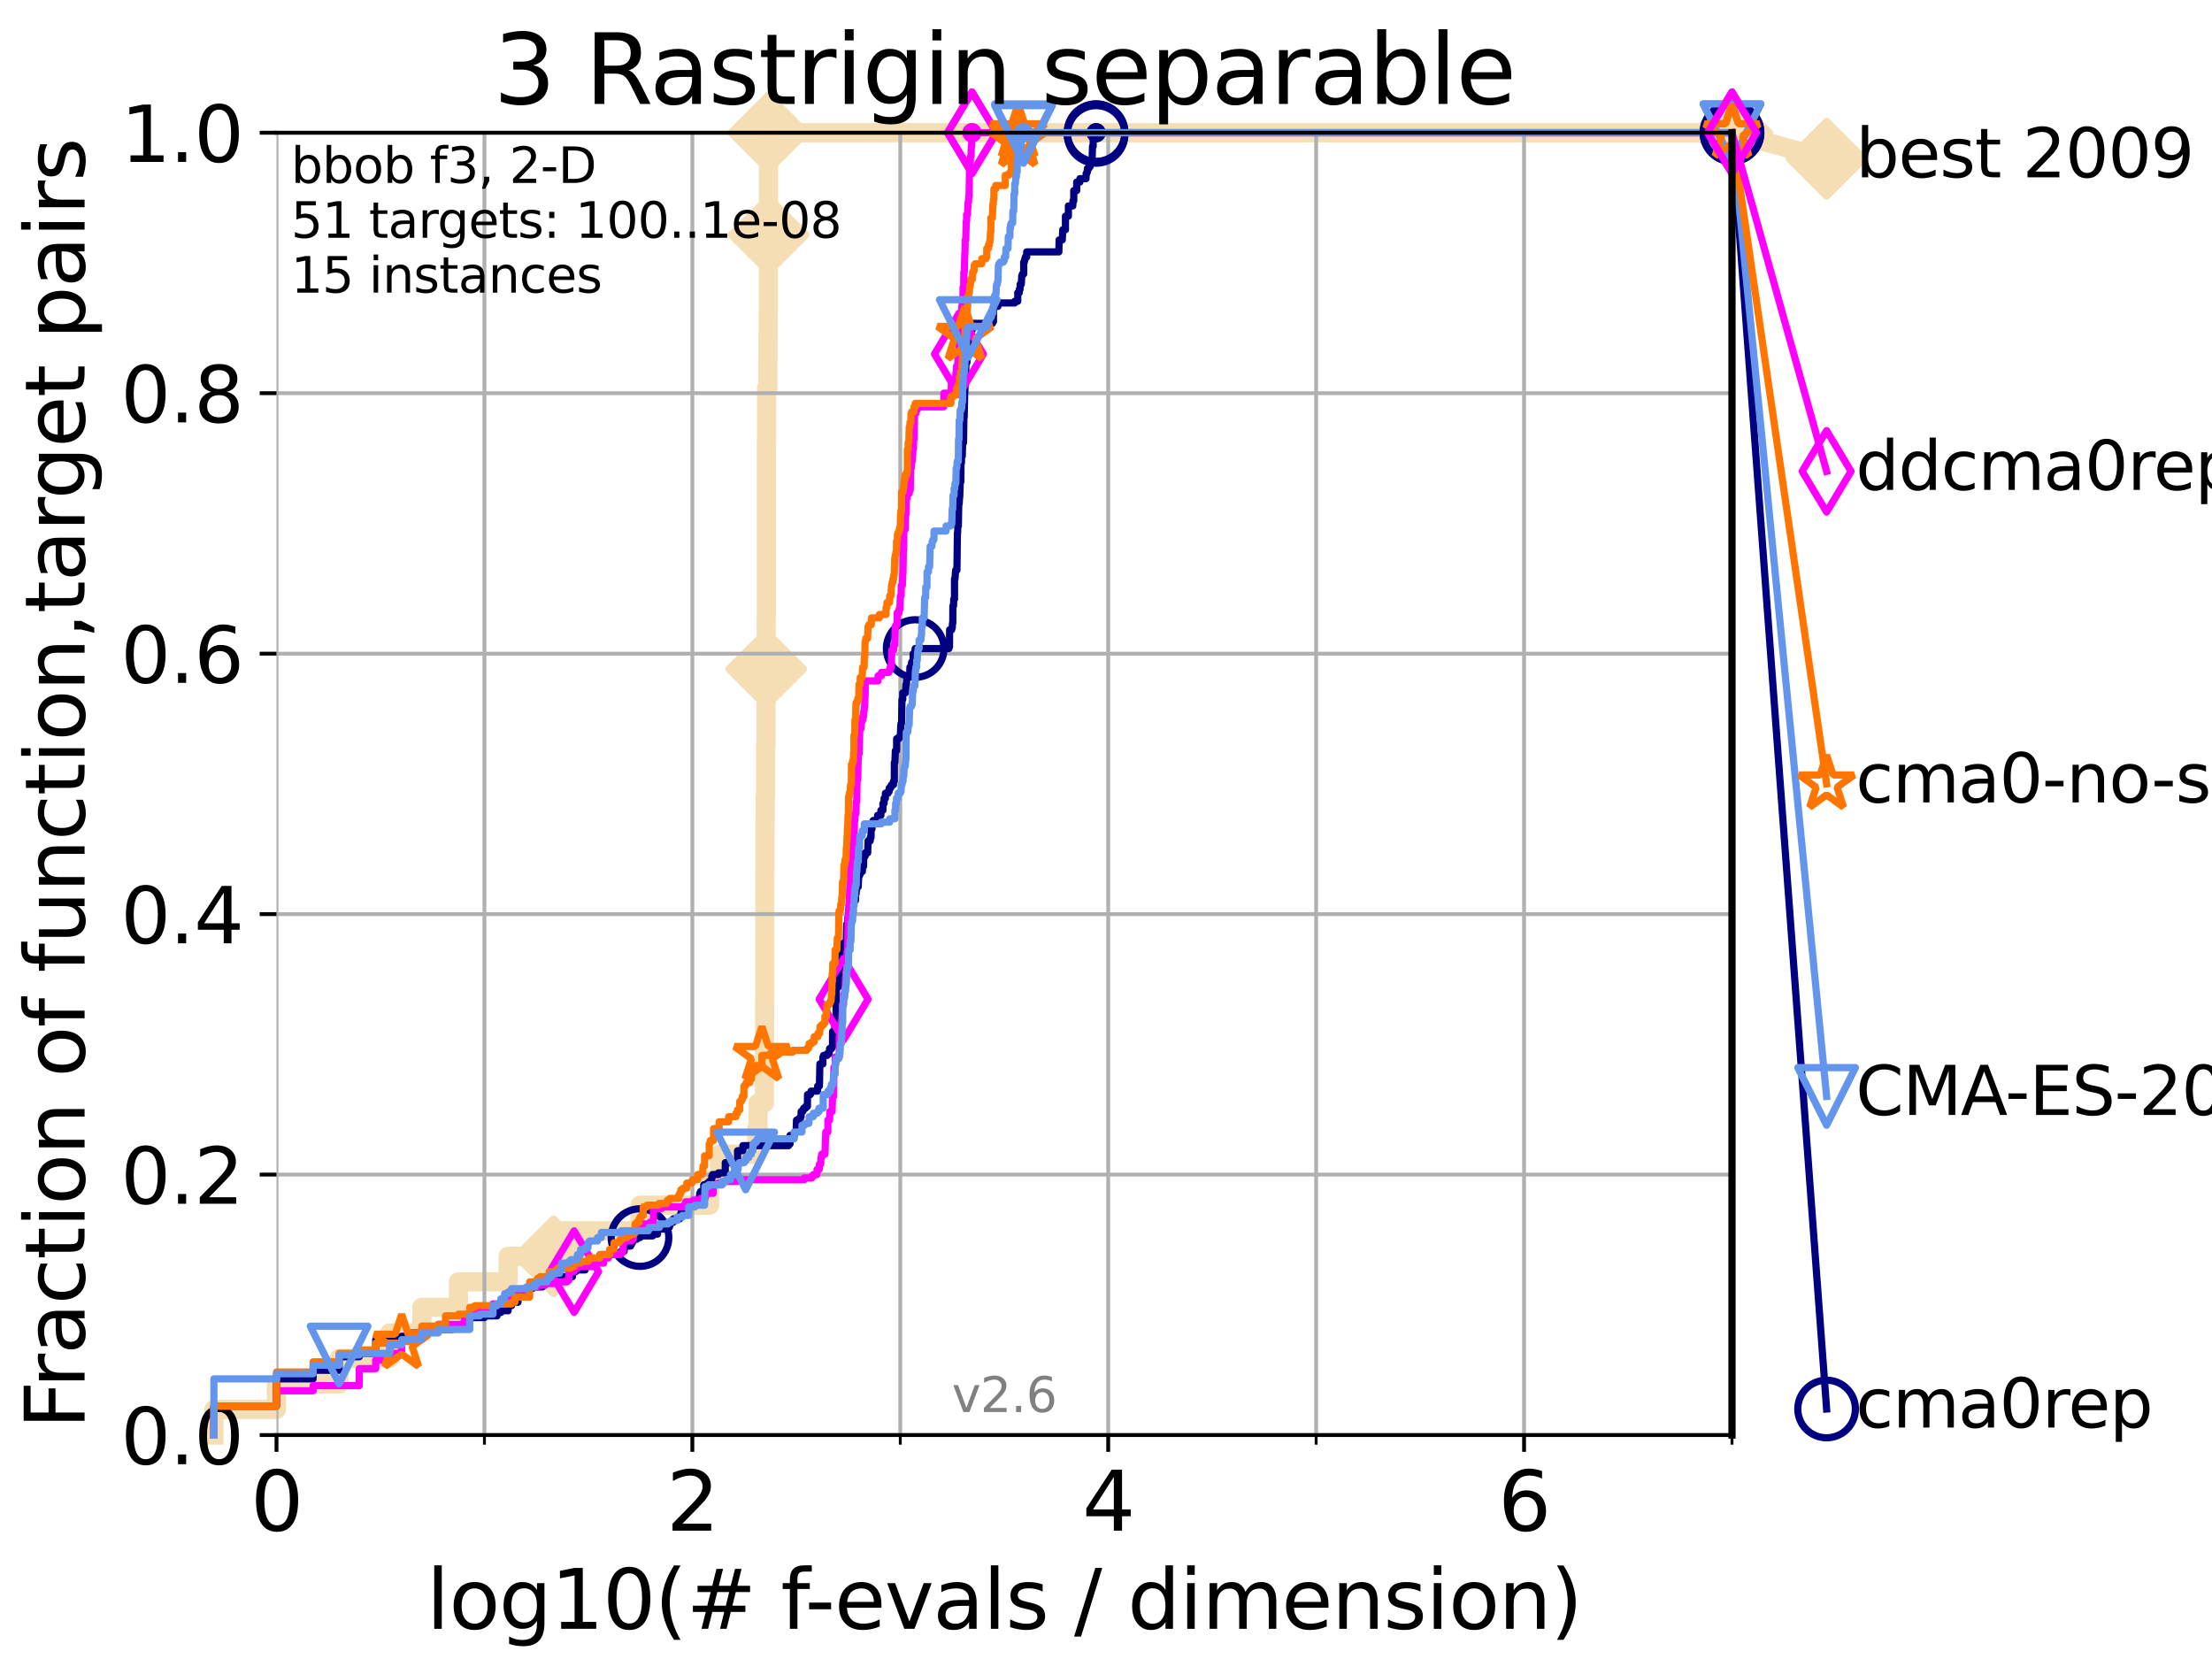 <?xml version="1.0" encoding="utf-8" standalone="no"?>
<!DOCTYPE svg PUBLIC "-//W3C//DTD SVG 1.1//EN"
  "http://www.w3.org/Graphics/SVG/1.1/DTD/svg11.dtd">
<svg xmlns:xlink="http://www.w3.org/1999/xlink" width="460.8pt" height="345.6pt" viewBox="0 0 460.8 345.6" xmlns="http://www.w3.org/2000/svg" version="1.1">
 <defs>
  <style type="text/css">*{stroke-linejoin: round; stroke-linecap: butt}</style>
 </defs>
 <g id="figure_1">
  <g id="patch_1">
   <path d="M 0 345.6 
L 460.8 345.6 
L 460.8 0 
L 0 0 
z
" style="fill: #ffffff"/>
  </g>
  <g id="axes_1">
   <g id="patch_2">
    <path d="M 57.6 298.944 
L 360.806 298.944 
L 360.806 27.648 
L 57.6 27.648 
z
" style="fill: #ffffff"/>
   </g>
   <g id="line2d_1">
    <path d="M 44.561 298.944 
L 44.561 293.624 
L 57.6 293.624 
L 57.6 288.305 
L 70.639 288.305 
L 70.639 282.985 
L 81.166 282.985 
L 81.166 277.666 
L 87.876 277.666 
L 87.876 272.346 
L 95.503 272.346 
L 95.503 267.027 
L 105.851 267.027 
L 105.851 261.707 
L 115.315 261.707 
L 115.315 256.388 
L 133.323 256.388 
L 133.323 251.068 
L 147.816 251.068 
L 147.816 245.749 
L 149.945 245.749 
L 149.945 240.429 
L 157.642 240.429 
L 157.642 235.11 
L 157.917 235.11 
L 157.917 229.79 
L 159.233 229.79 
L 159.233 224.471 
L 159.275 224.471 
L 159.275 208.512 
L 159.317 208.512 
L 159.317 181.914 
L 159.359 181.914 
L 159.359 171.275 
L 159.401 171.275 
L 159.401 165.956 
L 159.485 165.956 
L 159.485 155.317 
L 159.569 155.317 
L 159.569 139.358 
L 159.61 139.358 
L 159.61 128.719 
L 159.652 128.719 
L 159.652 91.482 
L 159.693 91.482 
L 159.693 80.843 
L 159.94 80.843 
L 159.94 75.524 
L 159.98 75.524 
L 159.98 70.204 
L 160.021 70.204 
L 160.021 64.885 
L 160.062 64.885 
L 160.062 48.926 
L 160.102 48.926 
L 160.102 27.648 
L 360.806 27.648 
" style="fill: none; stroke: #f5deb3; stroke-width: 4; stroke-linecap: square"/>
   </g>
   <g id="line2d_2">
    <defs>
     <path id="mb36f68e786" d="M -0 7.778 
L 7.778 0 
L 0 -7.778 
L -7.778 -0 
z
" style="stroke: #f5deb3; stroke-width: 1.5; stroke-linejoin: miter"/>
    </defs>
    <g>
     <use xlink:href="#mb36f68e786" x="115.315" y="261.707" style="fill: #f5deb3; stroke: #f5deb3; stroke-width: 1.5; stroke-linejoin: miter"/>
     <use xlink:href="#mb36f68e786" x="159.61" y="139.358" style="fill: #f5deb3; stroke: #f5deb3; stroke-width: 1.5; stroke-linejoin: miter"/>
     <use xlink:href="#mb36f68e786" x="160.102" y="48.926" style="fill: #f5deb3; stroke: #f5deb3; stroke-width: 1.5; stroke-linejoin: miter"/>
     <use xlink:href="#mb36f68e786" x="160.102" y="27.648" style="fill: #f5deb3; stroke: #f5deb3; stroke-width: 1.5; stroke-linejoin: miter"/>
     <use xlink:href="#mb36f68e786" x="160.102" y="27.648" style="fill: #f5deb3; stroke: #f5deb3; stroke-width: 1.5; stroke-linejoin: miter"/>
     <use xlink:href="#mb36f68e786" x="360.806" y="27.648" style="fill: #f5deb3; stroke: #f5deb3; stroke-width: 1.5; stroke-linejoin: miter"/>
    </g>
   </g>
   <g id="line2d_3">
    <path style="fill: none; stroke: #f5deb3; stroke-width: 4; stroke-linecap: square"/>
    <g/>
   </g>
   <g id="line2d_4">
    <path d="M 360.806 27.648 
L 380.515 33.074 
" style="fill: none; stroke: #f5deb3; stroke-width: 4; stroke-linecap: square"/>
    <g>
     <use xlink:href="#mb36f68e786" x="360.806" y="27.648" style="fill: #f5deb3; stroke: #f5deb3; stroke-width: 1.5; stroke-linejoin: miter"/>
     <use xlink:href="#mb36f68e786" x="380.515" y="33.074" style="fill: #f5deb3; stroke: #f5deb3; stroke-width: 1.5; stroke-linejoin: miter"/>
    </g>
   </g>
   <g id="matplotlib.axis_1">
    <g id="xtick_1">
     <g id="line2d_5">
      <path d="M 57.6 298.944 
L 57.6 27.648 
" clip-path="url(#pf80364e58c)" style="fill: none; stroke: #b0b0b0; stroke-width: 0.8; stroke-linecap: square"/>
     </g>
     <g id="line2d_6">
      <defs>
       <path id="m984dba5d88" d="M 0 0 
L 0 3.5 
" style="stroke: #000000; stroke-width: 0.8"/>
      </defs>
      <g>
       <use xlink:href="#m984dba5d88" x="57.6" y="298.944" style="stroke: #000000; stroke-width: 0.8"/>
      </g>
     </g>
     <g id="text_1">
      <!-- 0 -->
      <g transform="translate(52.192 318.861)scale(0.17 -0.17)">
       <defs>
        <path id="DejaVuSans-30" d="M 2034 4250 
Q 1547 4250 1301 3770 
Q 1056 3291 1056 2328 
Q 1056 1369 1301 889 
Q 1547 409 2034 409 
Q 2525 409 2770 889 
Q 3016 1369 3016 2328 
Q 3016 3291 2770 3770 
Q 2525 4250 2034 4250 
z
M 2034 4750 
Q 2819 4750 3233 4129 
Q 3647 3509 3647 2328 
Q 3647 1150 3233 529 
Q 2819 -91 2034 -91 
Q 1250 -91 836 529 
Q 422 1150 422 2328 
Q 422 3509 836 4129 
Q 1250 4750 2034 4750 
z
" transform="scale(0.016)"/>
       </defs>
       <use xlink:href="#DejaVuSans-30"/>
      </g>
     </g>
    </g>
    <g id="xtick_2">
     <g id="line2d_7">
      <path d="M 144.23 298.944 
L 144.23 27.648 
" clip-path="url(#pf80364e58c)" style="fill: none; stroke: #b0b0b0; stroke-width: 0.8; stroke-linecap: square"/>
     </g>
     <g id="line2d_8">
      <g>
       <use xlink:href="#m984dba5d88" x="144.23" y="298.944" style="stroke: #000000; stroke-width: 0.8"/>
      </g>
     </g>
     <g id="text_2">
      <!-- 2 -->
      <g transform="translate(138.822 318.861)scale(0.17 -0.17)">
       <defs>
        <path id="DejaVuSans-32" d="M 1228 531 
L 3431 531 
L 3431 0 
L 469 0 
L 469 531 
Q 828 903 1448 1529 
Q 2069 2156 2228 2338 
Q 2531 2678 2651 2914 
Q 2772 3150 2772 3378 
Q 2772 3750 2511 3984 
Q 2250 4219 1831 4219 
Q 1534 4219 1204 4116 
Q 875 4013 500 3803 
L 500 4441 
Q 881 4594 1212 4672 
Q 1544 4750 1819 4750 
Q 2544 4750 2975 4387 
Q 3406 4025 3406 3419 
Q 3406 3131 3298 2873 
Q 3191 2616 2906 2266 
Q 2828 2175 2409 1742 
Q 1991 1309 1228 531 
z
" transform="scale(0.016)"/>
       </defs>
       <use xlink:href="#DejaVuSans-32"/>
      </g>
     </g>
    </g>
    <g id="xtick_3">
     <g id="line2d_9">
      <path d="M 230.861 298.944 
L 230.861 27.648 
" clip-path="url(#pf80364e58c)" style="fill: none; stroke: #b0b0b0; stroke-width: 0.8; stroke-linecap: square"/>
     </g>
     <g id="line2d_10">
      <g>
       <use xlink:href="#m984dba5d88" x="230.861" y="298.944" style="stroke: #000000; stroke-width: 0.8"/>
      </g>
     </g>
     <g id="text_3">
      <!-- 4 -->
      <g transform="translate(225.453 318.861)scale(0.17 -0.17)">
       <defs>
        <path id="DejaVuSans-34" d="M 2419 4116 
L 825 1625 
L 2419 1625 
L 2419 4116 
z
M 2253 4666 
L 3047 4666 
L 3047 1625 
L 3713 1625 
L 3713 1100 
L 3047 1100 
L 3047 0 
L 2419 0 
L 2419 1100 
L 313 1100 
L 313 1709 
L 2253 4666 
z
" transform="scale(0.016)"/>
       </defs>
       <use xlink:href="#DejaVuSans-34"/>
      </g>
     </g>
    </g>
    <g id="xtick_4">
     <g id="line2d_11">
      <path d="M 317.491 298.944 
L 317.491 27.648 
" clip-path="url(#pf80364e58c)" style="fill: none; stroke: #b0b0b0; stroke-width: 0.8; stroke-linecap: square"/>
     </g>
     <g id="line2d_12">
      <g>
       <use xlink:href="#m984dba5d88" x="317.491" y="298.944" style="stroke: #000000; stroke-width: 0.8"/>
      </g>
     </g>
     <g id="text_4">
      <!-- 6 -->
      <g transform="translate(312.083 318.861)scale(0.17 -0.17)">
       <defs>
        <path id="DejaVuSans-36" d="M 2113 2584 
Q 1688 2584 1439 2293 
Q 1191 2003 1191 1497 
Q 1191 994 1439 701 
Q 1688 409 2113 409 
Q 2538 409 2786 701 
Q 3034 994 3034 1497 
Q 3034 2003 2786 2293 
Q 2538 2584 2113 2584 
z
M 3366 4563 
L 3366 3988 
Q 3128 4100 2886 4159 
Q 2644 4219 2406 4219 
Q 1781 4219 1451 3797 
Q 1122 3375 1075 2522 
Q 1259 2794 1537 2939 
Q 1816 3084 2150 3084 
Q 2853 3084 3261 2657 
Q 3669 2231 3669 1497 
Q 3669 778 3244 343 
Q 2819 -91 2113 -91 
Q 1303 -91 875 529 
Q 447 1150 447 2328 
Q 447 3434 972 4092 
Q 1497 4750 2381 4750 
Q 2619 4750 2861 4703 
Q 3103 4656 3366 4563 
z
" transform="scale(0.016)"/>
       </defs>
       <use xlink:href="#DejaVuSans-36"/>
      </g>
     </g>
    </g>
    <g id="xtick_5">
     <g id="line2d_13">
      <path d="M 100.915 298.944 
L 100.915 27.648 
" clip-path="url(#pf80364e58c)" style="fill: none; stroke: #b0b0b0; stroke-width: 0.8; stroke-linecap: square"/>
     </g>
     <g id="line2d_14">
      <defs>
       <path id="mc001bb9b84" d="M 0 0 
L 0 2 
" style="stroke: #000000; stroke-width: 0.6"/>
      </defs>
      <g>
       <use xlink:href="#mc001bb9b84" x="100.915" y="298.944" style="stroke: #000000; stroke-width: 0.6"/>
      </g>
     </g>
    </g>
    <g id="xtick_6">
     <g id="line2d_15">
      <path d="M 187.546 298.944 
L 187.546 27.648 
" clip-path="url(#pf80364e58c)" style="fill: none; stroke: #b0b0b0; stroke-width: 0.8; stroke-linecap: square"/>
     </g>
     <g id="line2d_16">
      <g>
       <use xlink:href="#mc001bb9b84" x="187.546" y="298.944" style="stroke: #000000; stroke-width: 0.6"/>
      </g>
     </g>
    </g>
    <g id="xtick_7">
     <g id="line2d_17">
      <path d="M 274.176 298.944 
L 274.176 27.648 
" clip-path="url(#pf80364e58c)" style="fill: none; stroke: #b0b0b0; stroke-width: 0.8; stroke-linecap: square"/>
     </g>
     <g id="line2d_18">
      <g>
       <use xlink:href="#mc001bb9b84" x="274.176" y="298.944" style="stroke: #000000; stroke-width: 0.6"/>
      </g>
     </g>
    </g>
    <g id="xtick_8">
     <g id="line2d_19">
      <path d="M 360.806 298.944 
L 360.806 27.648 
" clip-path="url(#pf80364e58c)" style="fill: none; stroke: #b0b0b0; stroke-width: 0.8; stroke-linecap: square"/>
     </g>
     <g id="line2d_20">
      <g>
       <use xlink:href="#mc001bb9b84" x="360.806" y="298.944" style="stroke: #000000; stroke-width: 0.6"/>
      </g>
     </g>
    </g>
    <g id="text_5">
     <!-- log10(# f-evals / dimension) -->
     <g transform="translate(88.823 339.314)scale(0.17 -0.17)">
      <defs>
       <path id="DejaVuSans-6c" d="M 603 4863 
L 1178 4863 
L 1178 0 
L 603 0 
L 603 4863 
z
" transform="scale(0.016)"/>
       <path id="DejaVuSans-6f" d="M 1959 3097 
Q 1497 3097 1228 2736 
Q 959 2375 959 1747 
Q 959 1119 1226 758 
Q 1494 397 1959 397 
Q 2419 397 2687 759 
Q 2956 1122 2956 1747 
Q 2956 2369 2687 2733 
Q 2419 3097 1959 3097 
z
M 1959 3584 
Q 2709 3584 3137 3096 
Q 3566 2609 3566 1747 
Q 3566 888 3137 398 
Q 2709 -91 1959 -91 
Q 1206 -91 779 398 
Q 353 888 353 1747 
Q 353 2609 779 3096 
Q 1206 3584 1959 3584 
z
" transform="scale(0.016)"/>
       <path id="DejaVuSans-67" d="M 2906 1791 
Q 2906 2416 2648 2759 
Q 2391 3103 1925 3103 
Q 1463 3103 1205 2759 
Q 947 2416 947 1791 
Q 947 1169 1205 825 
Q 1463 481 1925 481 
Q 2391 481 2648 825 
Q 2906 1169 2906 1791 
z
M 3481 434 
Q 3481 -459 3084 -895 
Q 2688 -1331 1869 -1331 
Q 1566 -1331 1297 -1286 
Q 1028 -1241 775 -1147 
L 775 -588 
Q 1028 -725 1275 -790 
Q 1522 -856 1778 -856 
Q 2344 -856 2625 -561 
Q 2906 -266 2906 331 
L 2906 616 
Q 2728 306 2450 153 
Q 2172 0 1784 0 
Q 1141 0 747 490 
Q 353 981 353 1791 
Q 353 2603 747 3093 
Q 1141 3584 1784 3584 
Q 2172 3584 2450 3431 
Q 2728 3278 2906 2969 
L 2906 3500 
L 3481 3500 
L 3481 434 
z
" transform="scale(0.016)"/>
       <path id="DejaVuSans-31" d="M 794 531 
L 1825 531 
L 1825 4091 
L 703 3866 
L 703 4441 
L 1819 4666 
L 2450 4666 
L 2450 531 
L 3481 531 
L 3481 0 
L 794 0 
L 794 531 
z
" transform="scale(0.016)"/>
       <path id="DejaVuSans-28" d="M 1984 4856 
Q 1566 4138 1362 3434 
Q 1159 2731 1159 2009 
Q 1159 1288 1364 580 
Q 1569 -128 1984 -844 
L 1484 -844 
Q 1016 -109 783 600 
Q 550 1309 550 2009 
Q 550 2706 781 3412 
Q 1013 4119 1484 4856 
L 1984 4856 
z
" transform="scale(0.016)"/>
       <path id="DejaVuSans-23" d="M 3272 2816 
L 2363 2816 
L 2100 1772 
L 3016 1772 
L 3272 2816 
z
M 2803 4594 
L 2478 3297 
L 3391 3297 
L 3719 4594 
L 4219 4594 
L 3897 3297 
L 4872 3297 
L 4872 2816 
L 3775 2816 
L 3519 1772 
L 4513 1772 
L 4513 1294 
L 3397 1294 
L 3072 0 
L 2572 0 
L 2894 1294 
L 1978 1294 
L 1656 0 
L 1153 0 
L 1478 1294 
L 494 1294 
L 494 1772 
L 1594 1772 
L 1856 2816 
L 850 2816 
L 850 3297 
L 1978 3297 
L 2297 4594 
L 2803 4594 
z
" transform="scale(0.016)"/>
       <path id="DejaVuSans-20" transform="scale(0.016)"/>
       <path id="DejaVuSans-66" d="M 2375 4863 
L 2375 4384 
L 1825 4384 
Q 1516 4384 1395 4259 
Q 1275 4134 1275 3809 
L 1275 3500 
L 2222 3500 
L 2222 3053 
L 1275 3053 
L 1275 0 
L 697 0 
L 697 3053 
L 147 3053 
L 147 3500 
L 697 3500 
L 697 3744 
Q 697 4328 969 4595 
Q 1241 4863 1831 4863 
L 2375 4863 
z
" transform="scale(0.016)"/>
       <path id="DejaVuSans-2d" d="M 313 2009 
L 1997 2009 
L 1997 1497 
L 313 1497 
L 313 2009 
z
" transform="scale(0.016)"/>
       <path id="DejaVuSans-65" d="M 3597 1894 
L 3597 1613 
L 953 1613 
Q 991 1019 1311 708 
Q 1631 397 2203 397 
Q 2534 397 2845 478 
Q 3156 559 3463 722 
L 3463 178 
Q 3153 47 2828 -22 
Q 2503 -91 2169 -91 
Q 1331 -91 842 396 
Q 353 884 353 1716 
Q 353 2575 817 3079 
Q 1281 3584 2069 3584 
Q 2775 3584 3186 3129 
Q 3597 2675 3597 1894 
z
M 3022 2063 
Q 3016 2534 2758 2815 
Q 2500 3097 2075 3097 
Q 1594 3097 1305 2825 
Q 1016 2553 972 2059 
L 3022 2063 
z
" transform="scale(0.016)"/>
       <path id="DejaVuSans-76" d="M 191 3500 
L 800 3500 
L 1894 563 
L 2988 3500 
L 3597 3500 
L 2284 0 
L 1503 0 
L 191 3500 
z
" transform="scale(0.016)"/>
       <path id="DejaVuSans-61" d="M 2194 1759 
Q 1497 1759 1228 1600 
Q 959 1441 959 1056 
Q 959 750 1161 570 
Q 1363 391 1709 391 
Q 2188 391 2477 730 
Q 2766 1069 2766 1631 
L 2766 1759 
L 2194 1759 
z
M 3341 1997 
L 3341 0 
L 2766 0 
L 2766 531 
Q 2569 213 2275 61 
Q 1981 -91 1556 -91 
Q 1019 -91 701 211 
Q 384 513 384 1019 
Q 384 1609 779 1909 
Q 1175 2209 1959 2209 
L 2766 2209 
L 2766 2266 
Q 2766 2663 2505 2880 
Q 2244 3097 1772 3097 
Q 1472 3097 1187 3025 
Q 903 2953 641 2809 
L 641 3341 
Q 956 3463 1253 3523 
Q 1550 3584 1831 3584 
Q 2591 3584 2966 3190 
Q 3341 2797 3341 1997 
z
" transform="scale(0.016)"/>
       <path id="DejaVuSans-73" d="M 2834 3397 
L 2834 2853 
Q 2591 2978 2328 3040 
Q 2066 3103 1784 3103 
Q 1356 3103 1142 2972 
Q 928 2841 928 2578 
Q 928 2378 1081 2264 
Q 1234 2150 1697 2047 
L 1894 2003 
Q 2506 1872 2764 1633 
Q 3022 1394 3022 966 
Q 3022 478 2636 193 
Q 2250 -91 1575 -91 
Q 1294 -91 989 -36 
Q 684 19 347 128 
L 347 722 
Q 666 556 975 473 
Q 1284 391 1588 391 
Q 1994 391 2212 530 
Q 2431 669 2431 922 
Q 2431 1156 2273 1281 
Q 2116 1406 1581 1522 
L 1381 1569 
Q 847 1681 609 1914 
Q 372 2147 372 2553 
Q 372 3047 722 3315 
Q 1072 3584 1716 3584 
Q 2034 3584 2315 3537 
Q 2597 3491 2834 3397 
z
" transform="scale(0.016)"/>
       <path id="DejaVuSans-2f" d="M 1625 4666 
L 2156 4666 
L 531 -594 
L 0 -594 
L 1625 4666 
z
" transform="scale(0.016)"/>
       <path id="DejaVuSans-64" d="M 2906 2969 
L 2906 4863 
L 3481 4863 
L 3481 0 
L 2906 0 
L 2906 525 
Q 2725 213 2448 61 
Q 2172 -91 1784 -91 
Q 1150 -91 751 415 
Q 353 922 353 1747 
Q 353 2572 751 3078 
Q 1150 3584 1784 3584 
Q 2172 3584 2448 3432 
Q 2725 3281 2906 2969 
z
M 947 1747 
Q 947 1113 1208 752 
Q 1469 391 1925 391 
Q 2381 391 2643 752 
Q 2906 1113 2906 1747 
Q 2906 2381 2643 2742 
Q 2381 3103 1925 3103 
Q 1469 3103 1208 2742 
Q 947 2381 947 1747 
z
" transform="scale(0.016)"/>
       <path id="DejaVuSans-69" d="M 603 3500 
L 1178 3500 
L 1178 0 
L 603 0 
L 603 3500 
z
M 603 4863 
L 1178 4863 
L 1178 4134 
L 603 4134 
L 603 4863 
z
" transform="scale(0.016)"/>
       <path id="DejaVuSans-6d" d="M 3328 2828 
Q 3544 3216 3844 3400 
Q 4144 3584 4550 3584 
Q 5097 3584 5394 3201 
Q 5691 2819 5691 2113 
L 5691 0 
L 5113 0 
L 5113 2094 
Q 5113 2597 4934 2840 
Q 4756 3084 4391 3084 
Q 3944 3084 3684 2787 
Q 3425 2491 3425 1978 
L 3425 0 
L 2847 0 
L 2847 2094 
Q 2847 2600 2669 2842 
Q 2491 3084 2119 3084 
Q 1678 3084 1418 2786 
Q 1159 2488 1159 1978 
L 1159 0 
L 581 0 
L 581 3500 
L 1159 3500 
L 1159 2956 
Q 1356 3278 1631 3431 
Q 1906 3584 2284 3584 
Q 2666 3584 2933 3390 
Q 3200 3197 3328 2828 
z
" transform="scale(0.016)"/>
       <path id="DejaVuSans-6e" d="M 3513 2113 
L 3513 0 
L 2938 0 
L 2938 2094 
Q 2938 2591 2744 2837 
Q 2550 3084 2163 3084 
Q 1697 3084 1428 2787 
Q 1159 2491 1159 1978 
L 1159 0 
L 581 0 
L 581 3500 
L 1159 3500 
L 1159 2956 
Q 1366 3272 1645 3428 
Q 1925 3584 2291 3584 
Q 2894 3584 3203 3211 
Q 3513 2838 3513 2113 
z
" transform="scale(0.016)"/>
       <path id="DejaVuSans-29" d="M 513 4856 
L 1013 4856 
Q 1481 4119 1714 3412 
Q 1947 2706 1947 2009 
Q 1947 1309 1714 600 
Q 1481 -109 1013 -844 
L 513 -844 
Q 928 -128 1133 580 
Q 1338 1288 1338 2009 
Q 1338 2731 1133 3434 
Q 928 4138 513 4856 
z
" transform="scale(0.016)"/>
      </defs>
      <use xlink:href="#DejaVuSans-6c"/>
      <use xlink:href="#DejaVuSans-6f" x="27.783"/>
      <use xlink:href="#DejaVuSans-67" x="88.965"/>
      <use xlink:href="#DejaVuSans-31" x="152.441"/>
      <use xlink:href="#DejaVuSans-30" x="216.064"/>
      <use xlink:href="#DejaVuSans-28" x="279.688"/>
      <use xlink:href="#DejaVuSans-23" x="318.701"/>
      <use xlink:href="#DejaVuSans-20" x="402.49"/>
      <use xlink:href="#DejaVuSans-66" x="434.277"/>
      <use xlink:href="#DejaVuSans-2d" x="463.982"/>
      <use xlink:href="#DejaVuSans-65" x="500.066"/>
      <use xlink:href="#DejaVuSans-76" x="561.59"/>
      <use xlink:href="#DejaVuSans-61" x="620.77"/>
      <use xlink:href="#DejaVuSans-6c" x="682.049"/>
      <use xlink:href="#DejaVuSans-73" x="709.832"/>
      <use xlink:href="#DejaVuSans-20" x="761.932"/>
      <use xlink:href="#DejaVuSans-2f" x="793.719"/>
      <use xlink:href="#DejaVuSans-20" x="827.41"/>
      <use xlink:href="#DejaVuSans-64" x="859.197"/>
      <use xlink:href="#DejaVuSans-69" x="922.674"/>
      <use xlink:href="#DejaVuSans-6d" x="950.457"/>
      <use xlink:href="#DejaVuSans-65" x="1047.869"/>
      <use xlink:href="#DejaVuSans-6e" x="1109.393"/>
      <use xlink:href="#DejaVuSans-73" x="1172.771"/>
      <use xlink:href="#DejaVuSans-69" x="1224.871"/>
      <use xlink:href="#DejaVuSans-6f" x="1252.654"/>
      <use xlink:href="#DejaVuSans-6e" x="1313.836"/>
      <use xlink:href="#DejaVuSans-29" x="1377.215"/>
     </g>
    </g>
   </g>
   <g id="matplotlib.axis_2">
    <g id="ytick_1">
     <g id="line2d_21">
      <path d="M 57.6 298.944 
L 360.806 298.944 
" clip-path="url(#pf80364e58c)" style="fill: none; stroke: #b0b0b0; stroke-width: 0.8; stroke-linecap: square"/>
     </g>
     <g id="line2d_22">
      <defs>
       <path id="mf3b81b33b2" d="M 0 0 
L -3.5 0 
" style="stroke: #000000; stroke-width: 0.8"/>
      </defs>
      <g>
       <use xlink:href="#mf3b81b33b2" x="57.6" y="298.944" style="stroke: #000000; stroke-width: 0.8"/>
      </g>
     </g>
     <g id="text_6">
      <!-- 0.0 -->
      <g transform="translate(25.155 305.023)scale(0.16 -0.16)">
       <defs>
        <path id="DejaVuSans-2e" d="M 684 794 
L 1344 794 
L 1344 0 
L 684 0 
L 684 794 
z
" transform="scale(0.016)"/>
       </defs>
       <use xlink:href="#DejaVuSans-30"/>
       <use xlink:href="#DejaVuSans-2e" x="63.623"/>
       <use xlink:href="#DejaVuSans-30" x="95.41"/>
      </g>
     </g>
    </g>
    <g id="ytick_2">
     <g id="line2d_23">
      <path d="M 57.6 244.685 
L 360.806 244.685 
" clip-path="url(#pf80364e58c)" style="fill: none; stroke: #b0b0b0; stroke-width: 0.8; stroke-linecap: square"/>
     </g>
     <g id="line2d_24">
      <g>
       <use xlink:href="#mf3b81b33b2" x="57.6" y="244.685" style="stroke: #000000; stroke-width: 0.8"/>
      </g>
     </g>
     <g id="text_7">
      <!-- 0.2 -->
      <g transform="translate(25.155 250.764)scale(0.16 -0.16)">
       <use xlink:href="#DejaVuSans-30"/>
       <use xlink:href="#DejaVuSans-2e" x="63.623"/>
       <use xlink:href="#DejaVuSans-32" x="95.41"/>
      </g>
     </g>
    </g>
    <g id="ytick_3">
     <g id="line2d_25">
      <path d="M 57.6 190.426 
L 360.806 190.426 
" clip-path="url(#pf80364e58c)" style="fill: none; stroke: #b0b0b0; stroke-width: 0.8; stroke-linecap: square"/>
     </g>
     <g id="line2d_26">
      <g>
       <use xlink:href="#mf3b81b33b2" x="57.6" y="190.426" style="stroke: #000000; stroke-width: 0.8"/>
      </g>
     </g>
     <g id="text_8">
      <!-- 0.4 -->
      <g transform="translate(25.155 196.504)scale(0.16 -0.16)">
       <use xlink:href="#DejaVuSans-30"/>
       <use xlink:href="#DejaVuSans-2e" x="63.623"/>
       <use xlink:href="#DejaVuSans-34" x="95.41"/>
      </g>
     </g>
    </g>
    <g id="ytick_4">
     <g id="line2d_27">
      <path d="M 57.6 136.166 
L 360.806 136.166 
" clip-path="url(#pf80364e58c)" style="fill: none; stroke: #b0b0b0; stroke-width: 0.8; stroke-linecap: square"/>
     </g>
     <g id="line2d_28">
      <g>
       <use xlink:href="#mf3b81b33b2" x="57.6" y="136.166" style="stroke: #000000; stroke-width: 0.8"/>
      </g>
     </g>
     <g id="text_9">
      <!-- 0.6 -->
      <g transform="translate(25.155 142.245)scale(0.16 -0.16)">
       <use xlink:href="#DejaVuSans-30"/>
       <use xlink:href="#DejaVuSans-2e" x="63.623"/>
       <use xlink:href="#DejaVuSans-36" x="95.41"/>
      </g>
     </g>
    </g>
    <g id="ytick_5">
     <g id="line2d_29">
      <path d="M 57.6 81.907 
L 360.806 81.907 
" clip-path="url(#pf80364e58c)" style="fill: none; stroke: #b0b0b0; stroke-width: 0.8; stroke-linecap: square"/>
     </g>
     <g id="line2d_30">
      <g>
       <use xlink:href="#mf3b81b33b2" x="57.6" y="81.907" style="stroke: #000000; stroke-width: 0.8"/>
      </g>
     </g>
     <g id="text_10">
      <!-- 0.8 -->
      <g transform="translate(25.155 87.986)scale(0.16 -0.16)">
       <defs>
        <path id="DejaVuSans-38" d="M 2034 2216 
Q 1584 2216 1326 1975 
Q 1069 1734 1069 1313 
Q 1069 891 1326 650 
Q 1584 409 2034 409 
Q 2484 409 2743 651 
Q 3003 894 3003 1313 
Q 3003 1734 2745 1975 
Q 2488 2216 2034 2216 
z
M 1403 2484 
Q 997 2584 770 2862 
Q 544 3141 544 3541 
Q 544 4100 942 4425 
Q 1341 4750 2034 4750 
Q 2731 4750 3128 4425 
Q 3525 4100 3525 3541 
Q 3525 3141 3298 2862 
Q 3072 2584 2669 2484 
Q 3125 2378 3379 2068 
Q 3634 1759 3634 1313 
Q 3634 634 3220 271 
Q 2806 -91 2034 -91 
Q 1263 -91 848 271 
Q 434 634 434 1313 
Q 434 1759 690 2068 
Q 947 2378 1403 2484 
z
M 1172 3481 
Q 1172 3119 1398 2916 
Q 1625 2713 2034 2713 
Q 2441 2713 2670 2916 
Q 2900 3119 2900 3481 
Q 2900 3844 2670 4047 
Q 2441 4250 2034 4250 
Q 1625 4250 1398 4047 
Q 1172 3844 1172 3481 
z
" transform="scale(0.016)"/>
       </defs>
       <use xlink:href="#DejaVuSans-30"/>
       <use xlink:href="#DejaVuSans-2e" x="63.623"/>
       <use xlink:href="#DejaVuSans-38" x="95.41"/>
      </g>
     </g>
    </g>
    <g id="ytick_6">
     <g id="line2d_31">
      <path d="M 57.6 27.648 
L 360.806 27.648 
" clip-path="url(#pf80364e58c)" style="fill: none; stroke: #b0b0b0; stroke-width: 0.8; stroke-linecap: square"/>
     </g>
     <g id="line2d_32">
      <g>
       <use xlink:href="#mf3b81b33b2" x="57.6" y="27.648" style="stroke: #000000; stroke-width: 0.8"/>
      </g>
     </g>
     <g id="text_11">
      <!-- 1.0 -->
      <g transform="translate(25.155 33.727)scale(0.16 -0.16)">
       <use xlink:href="#DejaVuSans-31"/>
       <use xlink:href="#DejaVuSans-2e" x="63.623"/>
       <use xlink:href="#DejaVuSans-30" x="95.41"/>
      </g>
     </g>
    </g>
    <g id="text_12">
     <!-- Fraction of function,target pairs -->
     <g transform="translate(17.62 297.681)rotate(-90)scale(0.17 -0.17)">
      <defs>
       <path id="DejaVuSans-46" d="M 628 4666 
L 3309 4666 
L 3309 4134 
L 1259 4134 
L 1259 2759 
L 3109 2759 
L 3109 2228 
L 1259 2228 
L 1259 0 
L 628 0 
L 628 4666 
z
" transform="scale(0.016)"/>
       <path id="DejaVuSans-72" d="M 2631 2963 
Q 2534 3019 2420 3045 
Q 2306 3072 2169 3072 
Q 1681 3072 1420 2755 
Q 1159 2438 1159 1844 
L 1159 0 
L 581 0 
L 581 3500 
L 1159 3500 
L 1159 2956 
Q 1341 3275 1631 3429 
Q 1922 3584 2338 3584 
Q 2397 3584 2469 3576 
Q 2541 3569 2628 3553 
L 2631 2963 
z
" transform="scale(0.016)"/>
       <path id="DejaVuSans-63" d="M 3122 3366 
L 3122 2828 
Q 2878 2963 2633 3030 
Q 2388 3097 2138 3097 
Q 1578 3097 1268 2742 
Q 959 2388 959 1747 
Q 959 1106 1268 751 
Q 1578 397 2138 397 
Q 2388 397 2633 464 
Q 2878 531 3122 666 
L 3122 134 
Q 2881 22 2623 -34 
Q 2366 -91 2075 -91 
Q 1284 -91 818 406 
Q 353 903 353 1747 
Q 353 2603 823 3093 
Q 1294 3584 2113 3584 
Q 2378 3584 2631 3529 
Q 2884 3475 3122 3366 
z
" transform="scale(0.016)"/>
       <path id="DejaVuSans-74" d="M 1172 4494 
L 1172 3500 
L 2356 3500 
L 2356 3053 
L 1172 3053 
L 1172 1153 
Q 1172 725 1289 603 
Q 1406 481 1766 481 
L 2356 481 
L 2356 0 
L 1766 0 
Q 1100 0 847 248 
Q 594 497 594 1153 
L 594 3053 
L 172 3053 
L 172 3500 
L 594 3500 
L 594 4494 
L 1172 4494 
z
" transform="scale(0.016)"/>
       <path id="DejaVuSans-75" d="M 544 1381 
L 544 3500 
L 1119 3500 
L 1119 1403 
Q 1119 906 1312 657 
Q 1506 409 1894 409 
Q 2359 409 2629 706 
Q 2900 1003 2900 1516 
L 2900 3500 
L 3475 3500 
L 3475 0 
L 2900 0 
L 2900 538 
Q 2691 219 2414 64 
Q 2138 -91 1772 -91 
Q 1169 -91 856 284 
Q 544 659 544 1381 
z
M 1991 3584 
L 1991 3584 
z
" transform="scale(0.016)"/>
       <path id="DejaVuSans-2c" d="M 750 794 
L 1409 794 
L 1409 256 
L 897 -744 
L 494 -744 
L 750 256 
L 750 794 
z
" transform="scale(0.016)"/>
       <path id="DejaVuSans-70" d="M 1159 525 
L 1159 -1331 
L 581 -1331 
L 581 3500 
L 1159 3500 
L 1159 2969 
Q 1341 3281 1617 3432 
Q 1894 3584 2278 3584 
Q 2916 3584 3314 3078 
Q 3713 2572 3713 1747 
Q 3713 922 3314 415 
Q 2916 -91 2278 -91 
Q 1894 -91 1617 61 
Q 1341 213 1159 525 
z
M 3116 1747 
Q 3116 2381 2855 2742 
Q 2594 3103 2138 3103 
Q 1681 3103 1420 2742 
Q 1159 2381 1159 1747 
Q 1159 1113 1420 752 
Q 1681 391 2138 391 
Q 2594 391 2855 752 
Q 3116 1113 3116 1747 
z
" transform="scale(0.016)"/>
      </defs>
      <use xlink:href="#DejaVuSans-46"/>
      <use xlink:href="#DejaVuSans-72" x="50.27"/>
      <use xlink:href="#DejaVuSans-61" x="91.383"/>
      <use xlink:href="#DejaVuSans-63" x="152.662"/>
      <use xlink:href="#DejaVuSans-74" x="207.643"/>
      <use xlink:href="#DejaVuSans-69" x="246.852"/>
      <use xlink:href="#DejaVuSans-6f" x="274.635"/>
      <use xlink:href="#DejaVuSans-6e" x="335.816"/>
      <use xlink:href="#DejaVuSans-20" x="399.195"/>
      <use xlink:href="#DejaVuSans-6f" x="430.982"/>
      <use xlink:href="#DejaVuSans-66" x="492.164"/>
      <use xlink:href="#DejaVuSans-20" x="527.369"/>
      <use xlink:href="#DejaVuSans-66" x="559.156"/>
      <use xlink:href="#DejaVuSans-75" x="594.361"/>
      <use xlink:href="#DejaVuSans-6e" x="657.74"/>
      <use xlink:href="#DejaVuSans-63" x="721.119"/>
      <use xlink:href="#DejaVuSans-74" x="776.1"/>
      <use xlink:href="#DejaVuSans-69" x="815.309"/>
      <use xlink:href="#DejaVuSans-6f" x="843.092"/>
      <use xlink:href="#DejaVuSans-6e" x="904.273"/>
      <use xlink:href="#DejaVuSans-2c" x="967.652"/>
      <use xlink:href="#DejaVuSans-74" x="999.439"/>
      <use xlink:href="#DejaVuSans-61" x="1038.648"/>
      <use xlink:href="#DejaVuSans-72" x="1099.928"/>
      <use xlink:href="#DejaVuSans-67" x="1139.291"/>
      <use xlink:href="#DejaVuSans-65" x="1202.768"/>
      <use xlink:href="#DejaVuSans-74" x="1264.291"/>
      <use xlink:href="#DejaVuSans-20" x="1303.5"/>
      <use xlink:href="#DejaVuSans-70" x="1335.287"/>
      <use xlink:href="#DejaVuSans-61" x="1398.764"/>
      <use xlink:href="#DejaVuSans-69" x="1460.043"/>
      <use xlink:href="#DejaVuSans-72" x="1487.826"/>
      <use xlink:href="#DejaVuSans-73" x="1528.939"/>
     </g>
    </g>
   </g>
   <g id="line2d_33">
    <defs>
     <path id="m9bfe0fa1de" d="M 0 1.5 
C 0.398 1.5 0.779 1.342 1.061 1.061 
C 1.342 0.779 1.5 0.398 1.5 0 
C 1.5 -0.398 1.342 -0.779 1.061 -1.061 
C 0.779 -1.342 0.398 -1.5 0 -1.5 
C -0.398 -1.5 -0.779 -1.342 -1.061 -1.061 
C -1.342 -0.779 -1.5 -0.398 -1.5 0 
C -1.5 0.398 -1.342 0.779 -1.061 1.061 
C -0.779 1.342 -0.398 1.5 0 1.5 
z
" style="stroke: #f5deb3"/>
    </defs>
    <g>
     <use xlink:href="#m9bfe0fa1de" x="160.102" y="27.648" style="fill: #f5deb3; stroke: #f5deb3"/>
     <use xlink:href="#m9bfe0fa1de" x="160.102" y="27.648" style="fill: #f5deb3; stroke: #f5deb3"/>
    </g>
   </g>
   <g id="line2d_34">
    <defs>
     <path id="m529a290aff" d="M 0 1.5 
C 0.398 1.5 0.779 1.342 1.061 1.061 
C 1.342 0.779 1.5 0.398 1.5 0 
C 1.5 -0.398 1.342 -0.779 1.061 -1.061 
C 0.779 -1.342 0.398 -1.5 0 -1.5 
C -0.398 -1.5 -0.779 -1.342 -1.061 -1.061 
C -1.342 -0.779 -1.5 -0.398 -1.5 0 
C -1.5 0.398 -1.342 0.779 -1.061 1.061 
C -0.779 1.342 -0.398 1.5 0 1.5 
z
" style="stroke: #000080"/>
    </defs>
    <g>
     <use xlink:href="#m529a290aff" x="228.337" y="27.648" style="fill: #000080; stroke: #000080"/>
     <use xlink:href="#m529a290aff" x="228.337" y="27.648" style="fill: #000080; stroke: #000080"/>
    </g>
   </g>
   <g id="line2d_35">
    <path d="M 44.561 298.944 
L 44.561 292.915 
L 57.6 292.915 
L 57.6 287.241 
L 65.227 287.241 
L 65.227 285.468 
L 70.639 285.468 
L 70.639 282.631 
L 74.837 282.631 
L 74.837 281.922 
L 78.267 281.922 
L 78.267 279.084 
L 83.678 279.084 
L 83.678 278.375 
L 85.894 278.375 
L 85.894 277.666 
L 87.876 277.666 
L 87.876 277.311 
L 89.669 277.311 
L 89.669 276.957 
L 94.206 276.957 
L 94.206 276.602 
L 96.718 276.602 
L 96.718 275.183 
L 97.858 275.183 
L 97.858 274.474 
L 100.915 274.474 
L 100.915 274.12 
L 103.544 274.12 
L 103.544 273.41 
L 104.345 273.41 
L 104.345 273.056 
L 105.851 273.056 
L 105.851 271.992 
L 106.561 271.992 
L 106.561 271.282 
L 107.905 271.282 
L 107.905 270.219 
L 108.543 270.219 
L 108.543 269.509 
L 109.757 269.509 
L 109.757 268.445 
L 110.897 268.445 
L 110.897 268.091 
L 112.989 268.091 
L 112.989 267.736 
L 113.478 267.736 
L 113.478 266.672 
L 115.315 266.672 
L 115.315 266.318 
L 116.17 266.318 
L 116.17 265.963 
L 119.248 265.963 
L 119.248 264.899 
L 119.945 264.899 
L 119.945 264.544 
L 121.893 264.544 
L 121.893 263.835 
L 122.199 263.835 
L 122.199 263.48 
L 122.5 263.48 
L 122.5 263.126 
L 123.088 263.126 
L 123.088 262.771 
L 124.748 262.771 
L 124.748 262.062 
L 125.012 262.062 
L 125.012 261.353 
L 127.227 261.353 
L 127.227 260.998 
L 129.417 260.998 
L 129.417 260.643 
L 130.027 260.643 
L 130.027 259.934 
L 130.226 259.934 
L 130.226 259.579 
L 131.378 259.579 
L 131.378 259.225 
L 131.564 259.225 
L 131.564 258.87 
L 131.747 258.87 
L 131.747 258.516 
L 131.929 258.516 
L 131.929 258.161 
L 132.639 258.161 
L 132.639 257.806 
L 133.323 257.806 
L 133.323 257.452 
L 135.981 257.452 
L 135.981 257.097 
L 136.975 257.097 
L 136.975 256.033 
L 138.566 256.033 
L 138.566 255.678 
L 139.435 255.678 
L 139.435 255.324 
L 139.556 255.324 
L 139.556 254.615 
L 140.266 254.615 
L 140.266 253.905 
L 141.611 253.905 
L 141.611 253.196 
L 141.826 253.196 
L 141.932 252.132 
L 142.248 252.132 
L 142.248 251.778 
L 142.559 251.778 
L 142.559 251.068 
L 143.462 251.068 
L 143.462 250.714 
L 144.786 250.714 
L 144.786 250.359 
L 145.678 250.359 
L 145.765 248.586 
L 145.938 248.586 
L 145.938 248.231 
L 146.613 248.231 
L 146.613 246.813 
L 147.344 246.813 
L 147.344 246.458 
L 147.738 246.458 
L 147.738 246.103 
L 148.277 246.103 
L 148.277 245.039 
L 148.428 245.039 
L 148.428 244.685 
L 149.666 244.685 
L 149.666 244.33 
L 151.09 244.33 
L 151.09 242.202 
L 153.651 242.202 
L 153.651 239.72 
L 154.758 239.72 
L 154.758 238.656 
L 164.292 238.656 
L 164.292 238.301 
L 164.581 238.301 
L 164.581 236.528 
L 165.483 236.528 
L 165.483 235.819 
L 165.845 235.819 
L 165.934 233.336 
L 166.489 233.336 
L 166.489 232.982 
L 166.747 232.982 
L 166.747 232.627 
L 166.888 232.627 
L 166.888 231.563 
L 167.224 231.563 
L 167.224 231.209 
L 167.417 231.209 
L 167.417 230.854 
L 167.824 230.854 
L 167.824 230.499 
L 168.196 230.499 
L 168.222 228.017 
L 168.817 228.017 
L 168.817 227.662 
L 168.944 227.662 
L 168.944 227.308 
L 170.309 227.308 
L 170.332 226.244 
L 170.704 226.244 
L 170.796 221.634 
L 171.427 221.634 
L 171.427 220.215 
L 171.56 220.215 
L 171.56 219.86 
L 172.314 219.86 
L 172.314 219.506 
L 172.732 219.506 
L 172.815 218.442 
L 173.242 218.442 
L 173.242 218.087 
L 173.422 218.087 
L 173.442 214.895 
L 173.914 214.895 
L 173.914 213.832 
L 174.146 213.832 
L 174.222 205.675 
L 174.6 205.675 
L 174.6 205.32 
L 174.712 205.32 
L 174.712 204.966 
L 174.824 204.966 
L 174.824 203.902 
L 174.953 203.902 
L 175.044 202.129 
L 175.081 202.129 
L 175.081 199.646 
L 175.298 199.646 
L 175.37 197.518 
L 175.531 197.518 
L 175.531 197.164 
L 175.691 197.164 
L 175.726 196.454 
L 176.299 196.454 
L 176.368 192.553 
L 176.605 192.553 
L 176.622 191.135 
L 176.772 191.135 
L 176.872 188.652 
L 177.715 188.652 
L 177.715 187.589 
L 178.216 187.589 
L 178.216 186.17 
L 178.355 186.17 
L 178.401 185.106 
L 178.523 185.106 
L 178.523 184.751 
L 178.779 184.751 
L 178.869 182.624 
L 178.958 182.624 
L 178.958 182.269 
L 179.136 182.269 
L 179.15 181.56 
L 179.643 181.56 
L 179.686 180.496 
L 179.899 180.496 
L 179.942 178.368 
L 180.221 178.368 
L 180.221 177.659 
L 180.755 177.659 
L 180.836 175.176 
L 181.287 175.176 
L 181.287 174.467 
L 181.457 174.467 
L 181.457 172.694 
L 181.651 172.694 
L 181.715 171.275 
L 181.907 171.275 
L 181.907 170.921 
L 182.811 170.921 
L 182.811 169.857 
L 183.512 169.857 
L 183.512 168.793 
L 183.927 168.793 
L 183.927 167.374 
L 184.176 167.374 
L 184.176 166.31 
L 184.444 166.31 
L 184.444 165.246 
L 184.991 165.246 
L 184.991 164.892 
L 185.226 164.892 
L 185.226 164.183 
L 185.522 164.183 
L 185.522 163.828 
L 185.72 163.828 
L 185.72 163.473 
L 186.12 163.473 
L 186.12 162.764 
L 186.301 162.764 
L 186.311 158.863 
L 186.422 158.863 
L 186.521 156.381 
L 186.778 156.381 
L 186.787 153.898 
L 187.233 153.898 
L 187.233 153.544 
L 187.555 153.544 
L 187.649 151.061 
L 187.695 151.061 
L 187.695 150.706 
L 187.816 150.706 
L 187.9 145.742 
L 188.056 145.742 
L 188.056 144.323 
L 188.642 144.323 
L 188.73 142.55 
L 188.853 142.55 
L 188.853 141.131 
L 189.287 141.131 
L 189.287 140.777 
L 189.517 140.777 
L 189.551 139.003 
L 189.811 139.003 
L 189.911 137.94 
L 190.232 137.94 
L 190.232 136.166 
L 190.563 136.166 
L 190.651 135.102 
L 197.676 135.102 
L 197.676 134.748 
L 197.797 134.748 
L 197.819 131.202 
L 198.249 131.202 
L 198.249 130.847 
L 198.361 130.847 
L 198.424 129.783 
L 198.482 129.783 
L 198.503 126.237 
L 198.639 126.237 
L 198.681 124.818 
L 198.842 124.818 
L 198.842 120.562 
L 198.955 120.562 
L 199.037 119.144 
L 199.083 119.144 
L 199.083 118.789 
L 199.346 118.789 
L 199.446 110.987 
L 199.496 110.987 
L 199.526 109.569 
L 199.645 109.569 
L 199.728 104.958 
L 199.812 104.958 
L 199.89 103.54 
L 199.929 103.54 
L 200.036 100.348 
L 200.161 100.348 
L 200.19 96.447 
L 200.286 96.447 
L 200.291 95.029 
L 200.453 95.029 
L 200.528 92.546 
L 200.594 92.546 
L 200.594 92.192 
L 200.721 92.192 
L 200.8 86.872 
L 200.856 86.872 
L 200.967 81.907 
L 200.98 81.907 
L 201.058 79.779 
L 201.113 79.779 
L 201.223 75.878 
L 201.273 75.878 
L 201.273 75.524 
L 201.431 75.524 
L 201.48 72.687 
L 201.712 72.687 
L 201.774 70.559 
L 202.076 70.559 
L 202.076 69.85 
L 202.24 69.85 
L 202.266 68.786 
L 202.514 68.786 
L 202.514 67.367 
L 206.742 67.367 
L 206.742 67.013 
L 206.955 67.013 
L 206.955 63.821 
L 207.88 63.821 
L 207.88 63.112 
L 211.389 63.112 
L 211.389 62.757 
L 212.017 62.757 
L 212.017 60.984 
L 212.332 60.984 
L 212.332 60.274 
L 212.49 60.274 
L 212.52 59.211 
L 212.753 59.211 
L 212.849 57.437 
L 212.978 57.437 
L 212.978 57.083 
L 213.254 57.083 
L 213.254 54.6 
L 213.387 54.6 
L 213.494 53.891 
L 213.61 53.891 
L 213.61 53.536 
L 213.879 53.536 
L 213.879 52.472 
L 220.583 52.472 
L 220.635 49.99 
L 221.286 49.99 
L 221.393 47.862 
L 221.953 47.862 
L 221.953 45.025 
L 222.568 45.025 
L 222.568 42.897 
L 223.482 42.897 
L 223.521 41.833 
L 223.685 41.833 
L 223.685 39.706 
L 224.296 39.706 
L 224.296 37.932 
L 224.961 37.932 
L 224.961 37.223 
L 226.241 37.223 
L 226.263 36.159 
L 226.406 36.159 
L 226.406 35.805 
L 226.529 35.805 
L 226.529 35.095 
L 226.814 35.095 
L 226.814 34.741 
L 227.084 34.741 
L 227.147 34.031 
L 227.345 34.031 
L 227.399 33.322 
L 227.507 33.322 
L 227.588 30.485 
L 227.728 30.485 
L 227.728 28.003 
L 228.337 28.003 
L 228.337 27.648 
L 360.806 27.648 
L 360.806 27.648 
" style="fill: none; stroke: #000080; stroke-width: 1.5; stroke-linecap: square"/>
   </g>
   <g id="line2d_36">
    <defs>
     <path id="mf823b09f10" d="M 0 6 
C 1.591 6 3.117 5.368 4.243 4.243 
C 5.368 3.117 6 1.591 6 0 
C 6 -1.591 5.368 -3.117 4.243 -4.243 
C 3.117 -5.368 1.591 -6 0 -6 
C -1.591 -6 -3.117 -5.368 -4.243 -4.243 
C -5.368 -3.117 -6 -1.591 -6 0 
C -6 1.591 -5.368 3.117 -4.243 4.243 
C -3.117 5.368 -1.591 6 0 6 
z
" style="stroke: #000080; stroke-width: 1.5"/>
    </defs>
    <g>
     <use xlink:href="#mf823b09f10" x="133.323" y="257.806" style="fill-opacity: 0; stroke: #000080; stroke-width: 1.5"/>
     <use xlink:href="#mf823b09f10" x="190.651" y="135.102" style="fill-opacity: 0; stroke: #000080; stroke-width: 1.5"/>
     <use xlink:href="#mf823b09f10" x="228.337" y="28.003" style="fill-opacity: 0; stroke: #000080; stroke-width: 1.5"/>
     <use xlink:href="#mf823b09f10" x="228.337" y="27.648" style="fill-opacity: 0; stroke: #000080; stroke-width: 1.5"/>
     <use xlink:href="#mf823b09f10" x="228.337" y="27.648" style="fill-opacity: 0; stroke: #000080; stroke-width: 1.5"/>
     <use xlink:href="#mf823b09f10" x="360.806" y="27.648" style="fill-opacity: 0; stroke: #000080; stroke-width: 1.5"/>
    </g>
   </g>
   <g id="line2d_37">
    <path style="fill: none; stroke: #000080; stroke-width: 1.5; stroke-linecap: square"/>
    <g/>
   </g>
   <g id="line2d_38">
    <defs>
     <path id="m3ee81db5d3" d="M 0 1.5 
C 0.398 1.5 0.779 1.342 1.061 1.061 
C 1.342 0.779 1.5 0.398 1.5 0 
C 1.5 -0.398 1.342 -0.779 1.061 -1.061 
C 0.779 -1.342 0.398 -1.5 0 -1.5 
C -0.398 -1.5 -0.779 -1.342 -1.061 -1.061 
C -1.342 -0.779 -1.5 -0.398 -1.5 0 
C -1.5 0.398 -1.342 0.779 -1.061 1.061 
C -0.779 1.342 -0.398 1.5 0 1.5 
z
" style="stroke: #ff00ff"/>
    </defs>
    <g>
     <use xlink:href="#m3ee81db5d3" x="202.484" y="27.648" style="fill: #ff00ff; stroke: #ff00ff"/>
     <use xlink:href="#m3ee81db5d3" x="202.484" y="27.648" style="fill: #ff00ff; stroke: #ff00ff"/>
    </g>
   </g>
   <g id="line2d_39">
    <path d="M 44.561 298.944 
L 44.561 292.915 
L 57.6 292.915 
L 57.6 289.723 
L 65.227 289.723 
L 65.227 288.66 
L 74.837 288.66 
L 74.837 285.113 
L 78.267 285.113 
L 78.267 283.34 
L 81.166 283.34 
L 81.166 281.922 
L 83.678 281.922 
L 83.678 279.439 
L 85.894 279.439 
L 85.894 278.021 
L 87.876 278.021 
L 87.876 276.957 
L 89.669 276.957 
L 89.669 276.602 
L 91.306 276.602 
L 91.306 275.893 
L 96.718 275.893 
L 96.718 274.12 
L 98.933 274.12 
L 98.933 273.765 
L 99.95 273.765 
L 99.95 273.056 
L 100.915 273.056 
L 100.915 272.701 
L 101.833 272.701 
L 101.833 272.346 
L 102.708 272.346 
L 102.708 271.637 
L 105.113 271.637 
L 105.113 271.282 
L 105.851 271.282 
L 105.851 269.864 
L 107.245 269.864 
L 107.245 269.155 
L 109.159 269.155 
L 109.159 268.445 
L 109.757 268.445 
L 109.757 268.091 
L 111.972 268.091 
L 111.972 267.736 
L 113.478 267.736 
L 113.478 267.381 
L 115.315 267.381 
L 115.315 267.027 
L 118.152 267.027 
L 118.152 266.672 
L 118.525 266.672 
L 118.525 264.899 
L 119.6 264.899 
L 119.6 264.19 
L 120.284 264.19 
L 120.284 263.835 
L 123.658 263.835 
L 123.658 263.126 
L 125.779 263.126 
L 125.779 262.062 
L 126.757 262.062 
L 126.757 261.353 
L 129.209 261.353 
L 129.209 260.998 
L 129.623 260.998 
L 129.623 260.643 
L 129.826 260.643 
L 129.826 258.516 
L 131.564 258.516 
L 131.564 258.161 
L 131.929 258.161 
L 131.929 256.742 
L 132.464 256.742 
L 132.464 256.033 
L 133.154 256.033 
L 133.154 255.324 
L 133.49 255.324 
L 133.49 254.969 
L 135.389 254.969 
L 135.389 254.615 
L 136.127 254.615 
L 136.127 251.778 
L 137.788 251.778 
L 137.788 251.423 
L 142.559 251.423 
L 142.559 251.068 
L 142.865 251.068 
L 142.865 250.359 
L 144.418 250.359 
L 144.418 250.004 
L 145.938 250.004 
L 145.938 249.65 
L 146.86 249.65 
L 146.86 249.295 
L 147.022 249.295 
L 147.103 248.586 
L 148.578 248.586 
L 148.578 246.813 
L 149.595 246.813 
L 149.595 246.458 
L 150.56 246.458 
L 150.56 246.103 
L 153.708 246.103 
L 153.708 245.749 
L 167.553 245.749 
L 167.553 245.394 
L 169.095 245.394 
L 169.095 245.039 
L 169.443 245.039 
L 169.443 244.685 
L 170.167 244.685 
L 170.214 243.621 
L 170.658 243.621 
L 170.681 242.557 
L 170.956 242.557 
L 171.024 241.138 
L 171.182 241.138 
L 171.182 240.429 
L 171.865 240.429 
L 171.973 236.883 
L 171.994 236.883 
L 172.016 235.819 
L 172.462 235.819 
L 172.462 233.336 
L 172.815 233.336 
L 172.876 231.563 
L 173.342 231.563 
L 173.422 228.726 
L 173.462 228.726 
L 173.462 228.372 
L 173.66 228.372 
L 173.719 222.343 
L 173.992 222.343 
L 173.992 220.215 
L 174.842 220.215 
L 174.842 215.959 
L 175.19 215.959 
L 175.19 213.122 
L 175.316 213.122 
L 175.424 210.994 
L 175.46 210.994 
L 175.46 209.221 
L 175.726 209.221 
L 175.744 207.093 
L 175.919 207.093 
L 175.919 206.739 
L 176.041 206.739 
L 176.145 203.547 
L 176.196 203.547 
L 176.196 202.483 
L 176.316 202.483 
L 176.351 199.646 
L 176.453 199.646 
L 176.453 198.228 
L 176.588 198.228 
L 176.689 191.135 
L 176.772 191.135 
L 176.872 188.298 
L 176.905 188.298 
L 177.004 185.106 
L 177.021 185.106 
L 177.119 181.914 
L 177.168 181.914 
L 177.25 179.787 
L 177.476 179.787 
L 177.572 178.013 
L 177.636 178.013 
L 177.7 173.758 
L 177.936 173.758 
L 178.014 170.921 
L 178.077 170.921 
L 178.139 169.502 
L 178.309 169.502 
L 178.37 167.02 
L 178.477 167.02 
L 178.553 162.409 
L 178.689 162.409 
L 178.779 158.154 
L 178.809 158.154 
L 178.809 157.09 
L 178.973 157.09 
L 179.077 152.834 
L 179.091 152.834 
L 179.091 151.77 
L 179.369 151.77 
L 179.398 150.352 
L 179.586 150.352 
L 179.586 149.997 
L 179.729 149.997 
L 179.729 149.288 
L 179.885 149.288 
L 179.928 148.224 
L 180.012 148.224 
L 180.082 147.16 
L 180.124 147.16 
L 180.208 144.678 
L 180.235 144.678 
L 180.235 141.841 
L 182.92 141.841 
L 182.92 140.777 
L 183.628 140.777 
L 183.628 140.067 
L 185.152 140.067 
L 185.152 139.713 
L 185.385 139.713 
L 185.438 139.003 
L 185.678 139.003 
L 185.771 135.457 
L 186.14 135.457 
L 186.201 134.393 
L 186.382 134.393 
L 186.491 130.492 
L 186.679 130.492 
L 186.679 130.138 
L 186.885 130.138 
L 186.895 127.655 
L 187.29 127.655 
L 187.29 126.946 
L 187.461 126.946 
L 187.564 124.109 
L 187.723 124.109 
L 187.761 121.981 
L 187.973 121.981 
L 188.065 119.499 
L 188.111 119.499 
L 188.184 114.534 
L 188.247 114.534 
L 188.292 110.278 
L 188.588 110.278 
L 188.633 107.086 
L 188.774 107.086 
L 188.801 103.895 
L 188.932 103.895 
L 188.993 102.831 
L 189.398 102.831 
L 189.432 102.121 
L 189.627 102.121 
L 189.694 97.511 
L 189.836 97.511 
L 189.919 96.093 
L 190.027 96.093 
L 190.093 94.674 
L 190.142 94.674 
L 190.142 93.61 
L 190.289 93.61 
L 190.313 91.482 
L 190.435 91.482 
L 190.515 86.163 
L 190.786 86.163 
L 190.786 85.454 
L 191.03 85.454 
L 191.03 85.099 
L 191.279 85.099 
L 191.279 84.744 
L 196.603 84.744 
L 196.632 81.907 
L 198.116 81.907 
L 198.217 79.779 
L 198.749 79.779 
L 198.759 79.07 
L 199.052 79.07 
L 199.133 77.652 
L 199.22 77.652 
L 199.275 76.233 
L 199.536 76.233 
L 199.59 74.46 
L 199.719 74.46 
L 199.768 71.623 
L 199.91 71.623 
L 199.915 69.495 
L 200.041 69.495 
L 200.065 68.431 
L 200.248 68.431 
L 200.358 63.821 
L 200.453 63.821 
L 200.453 62.048 
L 200.613 62.048 
L 200.613 59.92 
L 200.749 59.92 
L 200.791 56.728 
L 200.883 56.728 
L 200.98 52.827 
L 201.013 52.827 
L 201.077 49.99 
L 201.186 49.99 
L 201.286 46.089 
L 201.372 46.089 
L 201.372 44.67 
L 201.552 44.67 
L 201.659 42.188 
L 201.756 42.188 
L 201.827 40.77 
L 201.88 40.77 
L 201.967 35.095 
L 202.011 35.095 
L 202.011 33.677 
L 202.124 33.677 
L 202.184 32.613 
L 202.262 32.613 
L 202.352 30.485 
L 202.408 30.485 
L 202.484 27.648 
L 360.806 27.648 
L 360.806 27.648 
" style="fill: none; stroke: #ff00ff; stroke-width: 1.5; stroke-linecap: square"/>
   </g>
   <g id="line2d_40">
    <defs>
     <path id="m31eb058ae8" d="M -0 8.485 
L 5.091 0 
L 0 -8.485 
L -5.091 -0 
z
" style="stroke: #ff00ff; stroke-width: 1.5; stroke-linejoin: miter"/>
    </defs>
    <g>
     <use xlink:href="#m31eb058ae8" x="119.6" y="264.899" style="fill-opacity: 0; stroke: #ff00ff; stroke-width: 1.5; stroke-linejoin: miter"/>
     <use xlink:href="#m31eb058ae8" x="175.744" y="208.157" style="fill-opacity: 0; stroke: #ff00ff; stroke-width: 1.5; stroke-linejoin: miter"/>
     <use xlink:href="#m31eb058ae8" x="199.768" y="73.751" style="fill-opacity: 0; stroke: #ff00ff; stroke-width: 1.5; stroke-linejoin: miter"/>
     <use xlink:href="#m31eb058ae8" x="202.484" y="27.648" style="fill-opacity: 0; stroke: #ff00ff; stroke-width: 1.5; stroke-linejoin: miter"/>
     <use xlink:href="#m31eb058ae8" x="202.484" y="27.648" style="fill-opacity: 0; stroke: #ff00ff; stroke-width: 1.5; stroke-linejoin: miter"/>
     <use xlink:href="#m31eb058ae8" x="360.806" y="27.648" style="fill-opacity: 0; stroke: #ff00ff; stroke-width: 1.5; stroke-linejoin: miter"/>
    </g>
   </g>
   <g id="line2d_41">
    <path style="fill: none; stroke: #ff00ff; stroke-width: 1.5; stroke-linecap: square"/>
    <g/>
   </g>
   <g id="line2d_42">
    <defs>
     <path id="m20592cc232" d="M 0 1.5 
C 0.398 1.5 0.779 1.342 1.061 1.061 
C 1.342 0.779 1.5 0.398 1.5 0 
C 1.5 -0.398 1.342 -0.779 1.061 -1.061 
C 0.779 -1.342 0.398 -1.5 0 -1.5 
C -0.398 -1.5 -0.779 -1.342 -1.061 -1.061 
C -1.342 -0.779 -1.5 -0.398 -1.5 0 
C -1.5 0.398 -1.342 0.779 -1.061 1.061 
C -0.779 1.342 -0.398 1.5 0 1.5 
z
" style="stroke: #ff7500"/>
    </defs>
    <g>
     <use xlink:href="#m20592cc232" x="212.099" y="27.648" style="fill: #ff7500; stroke: #ff7500"/>
     <use xlink:href="#m20592cc232" x="212.099" y="27.648" style="fill: #ff7500; stroke: #ff7500"/>
    </g>
   </g>
   <g id="line2d_43">
    <path d="M 44.561 298.944 
L 44.561 292.915 
L 57.6 292.915 
L 57.6 285.822 
L 65.227 285.822 
L 65.227 283.695 
L 70.639 283.695 
L 70.639 281.922 
L 74.837 281.922 
L 74.837 281.212 
L 78.267 281.212 
L 78.267 279.794 
L 83.678 279.794 
L 83.678 279.439 
L 85.894 279.439 
L 85.894 277.666 
L 87.876 277.666 
L 87.876 276.247 
L 91.306 276.247 
L 91.306 275.893 
L 92.812 275.893 
L 92.812 274.12 
L 95.503 274.12 
L 95.503 273.765 
L 97.858 273.765 
L 97.858 272.346 
L 98.933 272.346 
L 98.933 271.992 
L 103.544 271.992 
L 103.544 271.637 
L 106.561 271.637 
L 106.561 271.282 
L 107.245 271.282 
L 107.245 270.219 
L 110.336 270.219 
L 110.336 267.027 
L 111.972 267.027 
L 111.972 266.318 
L 112.488 266.318 
L 112.488 265.963 
L 114.419 265.963 
L 114.419 264.899 
L 115.747 264.899 
L 115.747 264.544 
L 116.17 264.544 
L 116.17 264.19 
L 118.89 264.19 
L 118.89 263.835 
L 119.6 263.835 
L 119.6 263.126 
L 120.944 263.126 
L 120.944 262.771 
L 122.5 262.771 
L 122.5 262.417 
L 122.796 262.417 
L 122.796 262.062 
L 125.012 262.062 
L 125.012 261.353 
L 126.994 261.353 
L 126.994 260.289 
L 127.911 260.289 
L 127.911 258.87 
L 128.999 258.87 
L 128.999 258.516 
L 129.209 258.516 
L 129.209 258.161 
L 129.623 258.161 
L 129.623 257.806 
L 130.618 257.806 
L 130.618 257.452 
L 131.191 257.452 
L 131.191 257.097 
L 132.109 257.097 
L 132.109 256.033 
L 132.287 256.033 
L 132.287 254.969 
L 132.639 254.969 
L 132.639 254.615 
L 133.154 254.615 
L 133.154 253.905 
L 133.323 253.905 
L 133.323 253.551 
L 133.656 253.551 
L 133.656 253.196 
L 133.983 253.196 
L 133.983 251.423 
L 134.777 251.423 
L 134.777 251.068 
L 137.25 251.068 
L 137.25 250.714 
L 138.819 250.714 
L 138.819 250.359 
L 139.068 250.359 
L 139.068 250.004 
L 139.556 250.004 
L 139.556 249.65 
L 141.393 249.65 
L 141.393 248.94 
L 141.611 248.94 
L 141.611 248.586 
L 141.826 248.586 
L 141.826 247.877 
L 142.248 247.877 
L 142.248 247.522 
L 143.066 247.522 
L 143.066 246.458 
L 144.136 246.458 
L 144.23 245.749 
L 145.327 245.749 
L 145.327 244.685 
L 146.194 244.685 
L 146.194 244.33 
L 146.362 244.33 
L 146.446 242.912 
L 146.778 242.912 
L 146.778 240.784 
L 147.738 240.784 
L 147.738 238.301 
L 147.894 238.301 
L 147.971 237.592 
L 148.652 237.592 
L 148.652 235.11 
L 149.806 235.11 
L 149.806 233.691 
L 151.795 233.691 
L 151.795 232.627 
L 153.306 232.627 
L 153.306 231.918 
L 153.651 231.918 
L 153.651 231.209 
L 154.101 231.209 
L 154.101 229.435 
L 154.432 229.435 
L 154.432 229.081 
L 154.65 229.081 
L 154.65 228.372 
L 154.971 228.372 
L 154.971 226.244 
L 155.288 226.244 
L 155.288 225.889 
L 155.444 225.889 
L 155.444 225.534 
L 156.205 225.534 
L 156.205 224.825 
L 156.551 224.825 
L 156.551 222.697 
L 157.081 222.697 
L 157.081 221.988 
L 158.717 221.988 
L 158.717 219.86 
L 160.383 219.86 
L 160.383 219.506 
L 161.049 219.506 
L 161.049 219.151 
L 165.177 219.151 
L 165.177 218.796 
L 168.064 218.796 
L 168.064 218.442 
L 168.379 218.442 
L 168.379 218.087 
L 168.56 218.087 
L 168.56 217.378 
L 169.12 217.378 
L 169.12 217.023 
L 169.614 217.023 
L 169.614 215.959 
L 170.379 215.959 
L 170.403 215.25 
L 170.75 215.25 
L 170.842 213.832 
L 171.182 213.832 
L 171.182 213.477 
L 171.582 213.477 
L 171.582 213.122 
L 171.843 213.122 
L 171.843 211.704 
L 172.123 211.704 
L 172.166 210.64 
L 172.251 210.64 
L 172.272 209.221 
L 172.815 209.221 
L 172.815 208.867 
L 172.979 208.867 
L 172.979 208.512 
L 173.121 208.512 
L 173.202 207.093 
L 173.282 207.093 
L 173.362 202.838 
L 173.442 202.838 
L 173.482 200.71 
L 173.914 200.71 
L 173.972 197.873 
L 174.336 197.873 
L 174.431 195.39 
L 174.675 195.39 
L 174.749 190.071 
L 174.805 190.071 
L 174.805 189.716 
L 175.062 189.716 
L 175.154 188.298 
L 175.298 188.298 
L 175.352 186.879 
L 175.424 186.879 
L 175.514 183.688 
L 175.726 183.688 
L 175.814 180.141 
L 176.024 180.141 
L 176.041 179.077 
L 176.231 179.077 
L 176.316 176.595 
L 176.368 176.595 
L 176.47 174.112 
L 176.487 174.112 
L 176.571 171.985 
L 176.605 171.985 
L 176.655 169.857 
L 176.739 169.857 
L 176.772 165.956 
L 176.905 165.956 
L 176.905 165.246 
L 177.086 165.246 
L 177.185 163.473 
L 177.347 163.473 
L 177.379 159.218 
L 177.604 159.218 
L 177.604 158.508 
L 177.763 158.508 
L 177.826 156.735 
L 177.889 156.735 
L 177.889 153.189 
L 178.061 153.189 
L 178.092 149.997 
L 178.232 149.997 
L 178.309 146.451 
L 178.523 146.451 
L 178.523 146.096 
L 178.689 146.096 
L 178.734 145.387 
L 178.899 145.387 
L 178.943 142.55 
L 179.194 142.55 
L 179.194 141.131 
L 179.6 141.131 
L 179.701 139.003 
L 180.012 139.003 
L 180.054 136.876 
L 180.152 136.876 
L 180.208 133.684 
L 180.277 133.684 
L 180.36 132.975 
L 180.728 132.975 
L 180.836 130.492 
L 181.01 130.492 
L 181.01 130.138 
L 181.509 130.138 
L 181.548 128.719 
L 183.194 128.719 
L 183.194 128.01 
L 184.577 128.01 
L 184.577 126.591 
L 184.752 126.591 
L 184.774 125.527 
L 185.311 125.527 
L 185.353 124.109 
L 185.616 124.109 
L 185.72 121.981 
L 185.782 121.981 
L 185.875 121.272 
L 186.018 121.272 
L 186.018 120.562 
L 186.16 120.562 
L 186.16 119.853 
L 186.281 119.853 
L 186.392 116.307 
L 186.432 116.307 
L 186.511 115.598 
L 186.561 115.598 
L 186.67 114.888 
L 186.738 114.888 
L 186.768 112.76 
L 186.944 112.76 
L 186.944 111.342 
L 187.069 111.342 
L 187.069 110.987 
L 187.233 110.987 
L 187.233 110.633 
L 187.404 110.633 
L 187.404 109.923 
L 187.536 109.923 
L 187.602 107.086 
L 187.667 107.086 
L 187.667 106.377 
L 187.798 106.377 
L 187.816 102.476 
L 188.129 102.476 
L 188.229 101.412 
L 188.292 101.412 
L 188.374 99.994 
L 188.526 99.994 
L 188.526 98.93 
L 188.897 98.93 
L 188.897 98.22 
L 189.019 98.22 
L 189.019 93.61 
L 189.184 93.61 
L 189.184 92.192 
L 189.321 92.192 
L 189.407 89 
L 189.492 89 
L 189.585 87.936 
L 189.761 87.936 
L 189.77 86.163 
L 189.886 86.163 
L 189.886 85.808 
L 190.394 85.808 
L 190.394 84.744 
L 190.659 84.744 
L 190.659 84.035 
L 198.105 84.035 
L 198.105 82.616 
L 198.598 82.616 
L 198.598 82.262 
L 199.164 82.262 
L 199.164 81.907 
L 199.295 81.907 
L 199.295 80.843 
L 199.615 80.843 
L 199.63 80.134 
L 199.802 80.134 
L 199.846 78.715 
L 200.031 78.715 
L 200.133 77.297 
L 200.305 77.297 
L 200.4 75.169 
L 200.49 75.169 
L 200.589 71.268 
L 200.665 71.268 
L 200.697 70.559 
L 201.003 70.559 
L 201.113 66.658 
L 201.15 66.658 
L 201.25 65.594 
L 201.462 65.594 
L 201.534 63.821 
L 201.583 63.821 
L 201.583 61.693 
L 201.8 61.693 
L 201.822 60.984 
L 201.932 60.984 
L 202.028 59.565 
L 202.132 59.565 
L 202.236 58.147 
L 202.569 58.147 
L 202.603 56.728 
L 202.767 56.728 
L 202.767 56.373 
L 202.946 56.373 
L 202.946 55.31 
L 203.136 55.31 
L 203.136 54.955 
L 204.517 54.955 
L 204.517 53.891 
L 205.4 53.891 
L 205.4 53.536 
L 205.553 53.536 
L 205.56 51.763 
L 205.914 51.763 
L 205.914 51.054 
L 206.104 51.054 
L 206.125 50.345 
L 206.227 50.345 
L 206.334 48.217 
L 206.414 48.217 
L 206.414 45.38 
L 206.735 45.38 
L 206.823 42.543 
L 206.911 42.543 
L 206.951 41.479 
L 207.052 41.479 
L 207.052 39.351 
L 207.434 39.351 
L 207.434 38.642 
L 209.415 38.642 
L 209.415 36.514 
L 210.15 36.514 
L 210.15 36.159 
L 210.528 36.159 
L 210.528 35.805 
L 210.674 35.805 
L 210.674 33.677 
L 211.326 33.677 
L 211.395 32.613 
L 211.59 32.613 
L 211.59 30.485 
L 211.777 30.485 
L 211.777 29.421 
L 212.099 29.421 
L 212.099 27.648 
L 360.806 27.648 
L 360.806 27.648 
" style="fill: none; stroke: #ff7500; stroke-width: 1.5; stroke-linecap: square"/>
   </g>
   <g id="line2d_44">
    <defs>
     <path id="m7ea90b8693" d="M 0 -6 
L -1.347 -1.854 
L -5.706 -1.854 
L -2.18 0.708 
L -3.527 4.854 
L -0 2.292 
L 3.527 4.854 
L 2.18 0.708 
L 5.706 -1.854 
L 1.347 -1.854 
z
" style="stroke: #ff7500; stroke-width: 1.5; stroke-linejoin: bevel"/>
    </defs>
    <g>
     <use xlink:href="#m7ea90b8693" x="83.678" y="279.794" style="fill-opacity: 0; stroke: #ff7500; stroke-width: 1.5; stroke-linejoin: bevel"/>
     <use xlink:href="#m7ea90b8693" x="158.717" y="219.86" style="fill-opacity: 0; stroke: #ff7500; stroke-width: 1.5; stroke-linejoin: bevel"/>
     <use xlink:href="#m7ea90b8693" x="201.003" y="69.85" style="fill-opacity: 0; stroke: #ff7500; stroke-width: 1.5; stroke-linejoin: bevel"/>
     <use xlink:href="#m7ea90b8693" x="212.099" y="29.421" style="fill-opacity: 0; stroke: #ff7500; stroke-width: 1.5; stroke-linejoin: bevel"/>
     <use xlink:href="#m7ea90b8693" x="212.099" y="27.648" style="fill-opacity: 0; stroke: #ff7500; stroke-width: 1.5; stroke-linejoin: bevel"/>
     <use xlink:href="#m7ea90b8693" x="360.806" y="27.648" style="fill-opacity: 0; stroke: #ff7500; stroke-width: 1.5; stroke-linejoin: bevel"/>
    </g>
   </g>
   <g id="line2d_45">
    <path style="fill: none; stroke: #ff7500; stroke-width: 1.5; stroke-linecap: square"/>
    <g/>
   </g>
   <g id="line2d_46">
    <defs>
     <path id="m23164af9cc" d="M 0 1.5 
C 0.398 1.5 0.779 1.342 1.061 1.061 
C 1.342 0.779 1.5 0.398 1.5 0 
C 1.5 -0.398 1.342 -0.779 1.061 -1.061 
C 0.779 -1.342 0.398 -1.5 0 -1.5 
C -0.398 -1.5 -0.779 -1.342 -1.061 -1.061 
C -1.342 -0.779 -1.5 -0.398 -1.5 0 
C -1.5 0.398 -1.342 0.779 -1.061 1.061 
C -0.779 1.342 -0.398 1.5 0 1.5 
z
" style="stroke: #6495ed"/>
    </defs>
    <g>
     <use xlink:href="#m23164af9cc" x="213.213" y="27.648" style="fill: #6495ed; stroke: #6495ed"/>
     <use xlink:href="#m23164af9cc" x="213.213" y="27.648" style="fill: #6495ed; stroke: #6495ed"/>
    </g>
   </g>
   <g id="line2d_47">
    <path d="M 44.561 298.944 
L 44.561 287.241 
L 57.6 287.241 
L 57.6 286.177 
L 65.227 286.177 
L 65.227 284.404 
L 70.639 284.404 
L 70.639 282.276 
L 74.837 282.276 
L 74.837 281.922 
L 81.166 281.922 
L 81.166 280.148 
L 83.678 280.148 
L 83.678 279.084 
L 87.876 279.084 
L 87.876 277.666 
L 91.306 277.666 
L 91.306 276.957 
L 97.858 276.957 
L 97.858 274.12 
L 99.95 274.12 
L 99.95 273.765 
L 102.708 273.765 
L 102.708 271.992 
L 103.544 271.992 
L 103.544 271.637 
L 104.345 271.637 
L 104.345 270.573 
L 105.113 270.573 
L 105.113 269.509 
L 105.851 269.509 
L 105.851 269.155 
L 106.561 269.155 
L 106.561 268.445 
L 109.757 268.445 
L 109.757 268.091 
L 111.442 268.091 
L 111.442 267.381 
L 111.972 267.381 
L 111.972 267.027 
L 113.954 267.027 
L 113.954 266.318 
L 114.419 266.318 
L 114.419 265.963 
L 114.872 265.963 
L 114.872 265.254 
L 116.584 265.254 
L 116.584 264.544 
L 116.988 264.544 
L 116.988 263.126 
L 118.525 263.126 
L 118.525 262.771 
L 118.89 262.771 
L 118.89 262.417 
L 120.284 262.417 
L 120.284 261.353 
L 120.944 261.353 
L 120.944 260.289 
L 121.893 260.289 
L 121.893 259.934 
L 122.5 259.934 
L 122.5 258.87 
L 122.796 258.87 
L 122.796 258.516 
L 124.482 258.516 
L 124.482 257.806 
L 125.271 257.806 
L 125.271 256.742 
L 129.417 256.742 
L 129.417 256.388 
L 135.085 256.388 
L 135.085 256.033 
L 135.238 256.033 
L 135.238 255.678 
L 137.386 255.678 
L 137.386 254.969 
L 139.191 254.969 
L 139.191 254.615 
L 139.796 254.615 
L 139.796 254.26 
L 141.062 254.26 
L 141.062 253.551 
L 142.144 253.551 
L 142.144 253.196 
L 143.462 253.196 
L 143.462 251.423 
L 144.786 251.423 
L 144.786 251.068 
L 146.778 251.068 
L 146.86 247.167 
L 147.582 247.167 
L 147.582 246.813 
L 150.425 246.813 
L 150.425 246.103 
L 151.285 246.103 
L 151.285 245.749 
L 152.169 245.749 
L 152.169 244.685 
L 153.013 244.685 
L 153.013 243.621 
L 153.764 243.621 
L 153.764 242.557 
L 153.99 242.557 
L 153.99 242.202 
L 155.024 242.202 
L 155.024 241.848 
L 155.34 241.848 
L 155.34 241.138 
L 156.005 241.138 
L 156.005 240.429 
L 156.502 240.429 
L 156.502 239.72 
L 156.841 239.72 
L 156.841 238.301 
L 157.175 238.301 
L 157.175 237.947 
L 157.55 237.947 
L 157.55 237.592 
L 157.78 237.592 
L 157.78 237.237 
L 165.453 237.237 
L 165.453 235.819 
L 167.057 235.819 
L 167.057 234.4 
L 167.635 234.4 
L 167.635 234.046 
L 168.483 234.046 
L 168.586 232.627 
L 169.418 232.627 
L 169.418 231.918 
L 170.262 231.918 
L 170.262 231.563 
L 170.612 231.563 
L 170.612 230.854 
L 171.493 230.854 
L 171.493 228.017 
L 172.441 228.017 
L 172.441 227.308 
L 172.979 227.308 
L 172.979 226.598 
L 173.202 226.598 
L 173.202 225.889 
L 173.561 225.889 
L 173.64 223.761 
L 173.972 223.761 
L 173.992 221.634 
L 174.146 221.634 
L 174.146 220.57 
L 174.712 220.57 
L 174.749 219.506 
L 174.989 219.506 
L 175.099 217.378 
L 175.28 217.378 
L 175.388 214.541 
L 175.424 214.541 
L 175.478 213.122 
L 175.549 213.122 
L 175.567 209.576 
L 175.673 209.576 
L 175.762 207.803 
L 175.972 207.803 
L 175.972 206.384 
L 176.145 206.384 
L 176.248 204.966 
L 176.299 204.966 
L 176.402 202.483 
L 176.453 202.483 
L 176.453 201.419 
L 176.739 201.419 
L 176.806 197.873 
L 177.103 197.873 
L 177.103 196.1 
L 177.266 196.1 
L 177.363 192.199 
L 177.476 192.199 
L 177.476 191.844 
L 177.604 191.844 
L 177.7 190.071 
L 177.795 190.071 
L 177.795 188.652 
L 177.92 188.652 
L 177.968 186.525 
L 178.077 186.525 
L 178.077 185.106 
L 178.201 185.106 
L 178.201 184.397 
L 178.37 184.397 
L 178.416 181.56 
L 178.507 181.56 
L 178.614 179.432 
L 178.809 179.432 
L 178.854 176.595 
L 179.047 176.595 
L 179.136 174.112 
L 179.615 174.112 
L 179.615 173.048 
L 180.04 173.048 
L 180.04 171.63 
L 183.57 171.63 
L 183.57 171.275 
L 185.332 171.275 
L 185.332 170.566 
L 186.422 170.566 
L 186.422 168.793 
L 186.571 168.793 
L 186.571 167.374 
L 186.748 167.374 
L 186.758 166.31 
L 187.098 166.31 
L 187.098 165.246 
L 187.527 165.246 
L 187.527 164.892 
L 187.714 164.892 
L 187.742 163.473 
L 187.918 163.473 
L 187.973 162.764 
L 188.12 162.764 
L 188.156 161.7 
L 188.274 161.7 
L 188.356 159.927 
L 188.454 159.927 
L 188.454 159.572 
L 188.597 159.572 
L 188.659 158.154 
L 188.713 158.154 
L 188.792 152.48 
L 189.124 152.48 
L 189.21 151.061 
L 189.39 151.061 
L 189.492 147.515 
L 189.602 147.515 
L 189.602 147.16 
L 189.878 147.16 
L 189.878 146.805 
L 190.027 146.805 
L 190.117 143.968 
L 190.264 143.968 
L 190.313 142.904 
L 190.595 142.904 
L 190.699 139.713 
L 190.786 139.713 
L 190.786 139.003 
L 190.968 139.003 
L 190.968 137.585 
L 191.085 137.585 
L 191.147 135.812 
L 191.248 135.812 
L 191.248 135.102 
L 191.47 135.102 
L 191.47 133.329 
L 191.841 133.329 
L 191.916 132.265 
L 191.968 132.265 
L 192.005 130.492 
L 192.138 130.492 
L 192.138 128.719 
L 192.517 128.719 
L 192.625 124.463 
L 192.832 124.463 
L 192.847 122.336 
L 193.1 122.336 
L 193.121 119.144 
L 193.413 119.144 
L 193.413 118.08 
L 193.659 118.08 
L 193.767 113.824 
L 194.122 113.824 
L 194.208 112.76 
L 194.333 112.76 
L 194.333 112.406 
L 194.574 112.406 
L 194.574 110.633 
L 197.091 110.633 
L 197.091 109.569 
L 198.03 109.569 
L 198.03 109.214 
L 198.255 109.214 
L 198.361 106.022 
L 198.466 106.022 
L 198.529 103.185 
L 198.754 103.185 
L 198.754 101.767 
L 198.909 101.767 
L 198.939 100.703 
L 199.123 100.703 
L 199.194 97.511 
L 199.305 97.511 
L 199.406 96.093 
L 199.63 96.093 
L 199.684 91.482 
L 199.778 91.482 
L 199.812 87.581 
L 199.954 87.581 
L 200.021 85.454 
L 200.205 85.454 
L 200.205 85.099 
L 200.334 85.099 
L 200.405 83.68 
L 200.514 83.68 
L 200.561 79.779 
L 200.636 79.779 
L 200.679 77.652 
L 200.865 77.652 
L 200.967 76.588 
L 200.985 76.588 
L 201.086 73.751 
L 201.145 73.751 
L 201.209 72.687 
L 201.314 72.687 
L 201.399 69.14 
L 201.444 69.14 
L 201.444 68.431 
L 201.712 68.431 
L 201.712 68.076 
L 205.682 68.076 
L 205.682 67.013 
L 206.009 67.013 
L 206.009 66.303 
L 206.341 66.303 
L 206.341 65.949 
L 206.545 65.949 
L 206.582 65.239 
L 206.81 65.239 
L 206.918 63.821 
L 207.001 63.821 
L 207.001 62.048 
L 207.141 62.048 
L 207.141 61.693 
L 207.33 61.693 
L 207.33 61.338 
L 207.493 61.338 
L 207.555 59.565 
L 207.626 59.565 
L 207.626 59.211 
L 207.771 59.211 
L 207.848 58.501 
L 207.912 58.501 
L 207.976 55.31 
L 208.067 55.31 
L 208.067 54.955 
L 208.35 54.955 
L 208.35 54.6 
L 209.031 54.6 
L 209.031 54.246 
L 209.225 54.246 
L 209.225 53.536 
L 209.497 53.536 
L 209.552 51.763 
L 209.982 51.763 
L 210.045 49.281 
L 210.392 49.281 
L 210.392 47.508 
L 210.517 47.508 
L 210.517 46.798 
L 210.661 46.798 
L 210.661 46.444 
L 210.95 46.444 
L 211.012 43.961 
L 211.179 43.961 
L 211.241 40.415 
L 211.379 40.415 
L 211.379 38.287 
L 211.521 38.287 
L 211.613 36.869 
L 211.736 36.869 
L 211.785 35.805 
L 211.896 35.805 
L 211.958 32.968 
L 212.014 32.968 
L 212.017 31.904 
L 212.387 31.904 
L 212.425 30.84 
L 212.684 30.84 
L 212.741 29.421 
L 212.858 29.421 
L 212.858 28.003 
L 213.213 28.003 
L 213.213 27.648 
L 360.806 27.648 
L 360.806 27.648 
" style="fill: none; stroke: #6495ed; stroke-width: 1.5; stroke-linecap: square"/>
   </g>
   <g id="line2d_48">
    <defs>
     <path id="mf5b59efaf1" d="M -0 6 
L 6 -6 
L -6 -6 
z
" style="stroke: #6495ed; stroke-width: 1.5; stroke-linejoin: miter"/>
    </defs>
    <g>
     <use xlink:href="#mf5b59efaf1" x="70.639" y="282.276" style="fill-opacity: 0; stroke: #6495ed; stroke-width: 1.5; stroke-linejoin: miter"/>
     <use xlink:href="#mf5b59efaf1" x="155.34" y="241.848" style="fill-opacity: 0; stroke: #6495ed; stroke-width: 1.5; stroke-linejoin: miter"/>
     <use xlink:href="#mf5b59efaf1" x="201.712" y="68.431" style="fill-opacity: 0; stroke: #6495ed; stroke-width: 1.5; stroke-linejoin: miter"/>
     <use xlink:href="#mf5b59efaf1" x="213.213" y="28.003" style="fill-opacity: 0; stroke: #6495ed; stroke-width: 1.5; stroke-linejoin: miter"/>
     <use xlink:href="#mf5b59efaf1" x="213.213" y="27.648" style="fill-opacity: 0; stroke: #6495ed; stroke-width: 1.5; stroke-linejoin: miter"/>
     <use xlink:href="#mf5b59efaf1" x="360.806" y="27.648" style="fill-opacity: 0; stroke: #6495ed; stroke-width: 1.5; stroke-linejoin: miter"/>
    </g>
   </g>
   <g id="line2d_49">
    <path style="fill: none; stroke: #6495ed; stroke-width: 1.5; stroke-linecap: square"/>
    <g/>
   </g>
   <g id="line2d_50">
    <path d="M 360.806 27.648 
L 380.515 293.518 
" style="fill: none; stroke: #000080; stroke-width: 1.5; stroke-linecap: square"/>
    <g>
     <use xlink:href="#mf823b09f10" x="360.806" y="27.648" style="fill-opacity: 0; stroke: #000080; stroke-width: 1.5"/>
     <use xlink:href="#mf823b09f10" x="380.515" y="293.518" style="fill-opacity: 0; stroke: #000080; stroke-width: 1.5"/>
    </g>
   </g>
   <g id="line2d_51">
    <path d="M 360.806 27.648 
L 380.515 228.407 
" style="fill: none; stroke: #6495ed; stroke-width: 1.5; stroke-linecap: square"/>
    <g>
     <use xlink:href="#mf5b59efaf1" x="360.806" y="27.648" style="fill-opacity: 0; stroke: #6495ed; stroke-width: 1.5; stroke-linejoin: miter"/>
     <use xlink:href="#mf5b59efaf1" x="380.515" y="228.407" style="fill-opacity: 0; stroke: #6495ed; stroke-width: 1.5; stroke-linejoin: miter"/>
    </g>
   </g>
   <g id="line2d_52">
    <path d="M 360.806 27.648 
L 380.515 163.296 
" style="fill: none; stroke: #ff7500; stroke-width: 1.5; stroke-linecap: square"/>
    <g>
     <use xlink:href="#m7ea90b8693" x="360.806" y="27.648" style="fill-opacity: 0; stroke: #ff7500; stroke-width: 1.5; stroke-linejoin: bevel"/>
     <use xlink:href="#m7ea90b8693" x="380.515" y="163.296" style="fill-opacity: 0; stroke: #ff7500; stroke-width: 1.5; stroke-linejoin: bevel"/>
    </g>
   </g>
   <g id="line2d_53">
    <path d="M 360.806 27.648 
L 380.515 98.185 
" style="fill: none; stroke: #ff00ff; stroke-width: 1.5; stroke-linecap: square"/>
    <g>
     <use xlink:href="#m31eb058ae8" x="360.806" y="27.648" style="fill-opacity: 0; stroke: #ff00ff; stroke-width: 1.5; stroke-linejoin: miter"/>
     <use xlink:href="#m31eb058ae8" x="380.515" y="98.185" style="fill-opacity: 0; stroke: #ff00ff; stroke-width: 1.5; stroke-linejoin: miter"/>
    </g>
   </g>
   <g id="line2d_54">
    <path d="M 360.806 298.944 
L 360.806 27.648 
" style="fill: none; stroke: #000000; stroke-width: 1.5; stroke-linecap: square"/>
   </g>
   <g id="patch_3">
    <path d="M 57.6 298.944 
L 360.806 298.944 
" style="fill: none; stroke: #000000; stroke-width: 0.8; stroke-linejoin: miter; stroke-linecap: square"/>
   </g>
   <g id="patch_4">
    <path d="M 57.6 27.648 
L 360.806 27.648 
" style="fill: none; stroke: #000000; stroke-width: 0.8; stroke-linejoin: miter; stroke-linecap: square"/>
   </g>
   <g id="text_13">
    <!-- cma0rep -->
    <g transform="translate(386.579 297.381)scale(0.14 -0.14)">
     <use xlink:href="#DejaVuSans-63"/>
     <use xlink:href="#DejaVuSans-6d" x="54.98"/>
     <use xlink:href="#DejaVuSans-61" x="152.393"/>
     <use xlink:href="#DejaVuSans-30" x="213.672"/>
     <use xlink:href="#DejaVuSans-72" x="277.295"/>
     <use xlink:href="#DejaVuSans-65" x="316.158"/>
     <use xlink:href="#DejaVuSans-70" x="377.682"/>
    </g>
   </g>
   <g id="text_14">
    <!-- CMA-ES-20 -->
    <g transform="translate(386.579 232.27)scale(0.14 -0.14)">
     <defs>
      <path id="DejaVuSans-43" d="M 4122 4306 
L 4122 3641 
Q 3803 3938 3442 4084 
Q 3081 4231 2675 4231 
Q 1875 4231 1450 3742 
Q 1025 3253 1025 2328 
Q 1025 1406 1450 917 
Q 1875 428 2675 428 
Q 3081 428 3442 575 
Q 3803 722 4122 1019 
L 4122 359 
Q 3791 134 3420 21 
Q 3050 -91 2638 -91 
Q 1578 -91 968 557 
Q 359 1206 359 2328 
Q 359 3453 968 4101 
Q 1578 4750 2638 4750 
Q 3056 4750 3426 4639 
Q 3797 4528 4122 4306 
z
" transform="scale(0.016)"/>
      <path id="DejaVuSans-4d" d="M 628 4666 
L 1569 4666 
L 2759 1491 
L 3956 4666 
L 4897 4666 
L 4897 0 
L 4281 0 
L 4281 4097 
L 3078 897 
L 2444 897 
L 1241 4097 
L 1241 0 
L 628 0 
L 628 4666 
z
" transform="scale(0.016)"/>
      <path id="DejaVuSans-41" d="M 2188 4044 
L 1331 1722 
L 3047 1722 
L 2188 4044 
z
M 1831 4666 
L 2547 4666 
L 4325 0 
L 3669 0 
L 3244 1197 
L 1141 1197 
L 716 0 
L 50 0 
L 1831 4666 
z
" transform="scale(0.016)"/>
      <path id="DejaVuSans-45" d="M 628 4666 
L 3578 4666 
L 3578 4134 
L 1259 4134 
L 1259 2753 
L 3481 2753 
L 3481 2222 
L 1259 2222 
L 1259 531 
L 3634 531 
L 3634 0 
L 628 0 
L 628 4666 
z
" transform="scale(0.016)"/>
      <path id="DejaVuSans-53" d="M 3425 4513 
L 3425 3897 
Q 3066 4069 2747 4153 
Q 2428 4238 2131 4238 
Q 1616 4238 1336 4038 
Q 1056 3838 1056 3469 
Q 1056 3159 1242 3001 
Q 1428 2844 1947 2747 
L 2328 2669 
Q 3034 2534 3370 2195 
Q 3706 1856 3706 1288 
Q 3706 609 3251 259 
Q 2797 -91 1919 -91 
Q 1588 -91 1214 -16 
Q 841 59 441 206 
L 441 856 
Q 825 641 1194 531 
Q 1563 422 1919 422 
Q 2459 422 2753 634 
Q 3047 847 3047 1241 
Q 3047 1584 2836 1778 
Q 2625 1972 2144 2069 
L 1759 2144 
Q 1053 2284 737 2584 
Q 422 2884 422 3419 
Q 422 4038 858 4394 
Q 1294 4750 2059 4750 
Q 2388 4750 2728 4690 
Q 3069 4631 3425 4513 
z
" transform="scale(0.016)"/>
     </defs>
     <use xlink:href="#DejaVuSans-43"/>
     <use xlink:href="#DejaVuSans-4d" x="69.824"/>
     <use xlink:href="#DejaVuSans-41" x="156.104"/>
     <use xlink:href="#DejaVuSans-2d" x="222.262"/>
     <use xlink:href="#DejaVuSans-45" x="258.346"/>
     <use xlink:href="#DejaVuSans-53" x="321.529"/>
     <use xlink:href="#DejaVuSans-2d" x="385.006"/>
     <use xlink:href="#DejaVuSans-32" x="421.09"/>
     <use xlink:href="#DejaVuSans-30" x="484.713"/>
    </g>
   </g>
   <g id="text_15">
    <!-- cma0-no-s -->
    <g transform="translate(386.579 167.159)scale(0.14 -0.14)">
     <use xlink:href="#DejaVuSans-63"/>
     <use xlink:href="#DejaVuSans-6d" x="54.98"/>
     <use xlink:href="#DejaVuSans-61" x="152.393"/>
     <use xlink:href="#DejaVuSans-30" x="213.672"/>
     <use xlink:href="#DejaVuSans-2d" x="277.295"/>
     <use xlink:href="#DejaVuSans-6e" x="313.379"/>
     <use xlink:href="#DejaVuSans-6f" x="376.758"/>
     <use xlink:href="#DejaVuSans-2d" x="439.814"/>
     <use xlink:href="#DejaVuSans-73" x="475.898"/>
    </g>
   </g>
   <g id="text_16">
    <!-- ddcma0rep -->
    <g transform="translate(386.579 102.048)scale(0.14 -0.14)">
     <use xlink:href="#DejaVuSans-64"/>
     <use xlink:href="#DejaVuSans-64" x="63.477"/>
     <use xlink:href="#DejaVuSans-63" x="126.953"/>
     <use xlink:href="#DejaVuSans-6d" x="181.934"/>
     <use xlink:href="#DejaVuSans-61" x="279.346"/>
     <use xlink:href="#DejaVuSans-30" x="340.625"/>
     <use xlink:href="#DejaVuSans-72" x="404.248"/>
     <use xlink:href="#DejaVuSans-65" x="443.111"/>
     <use xlink:href="#DejaVuSans-70" x="504.635"/>
    </g>
   </g>
   <g id="text_17">
    <!-- best 2009 -->
    <g transform="translate(386.579 36.937)scale(0.14 -0.14)">
     <defs>
      <path id="DejaVuSans-62" d="M 3116 1747 
Q 3116 2381 2855 2742 
Q 2594 3103 2138 3103 
Q 1681 3103 1420 2742 
Q 1159 2381 1159 1747 
Q 1159 1113 1420 752 
Q 1681 391 2138 391 
Q 2594 391 2855 752 
Q 3116 1113 3116 1747 
z
M 1159 2969 
Q 1341 3281 1617 3432 
Q 1894 3584 2278 3584 
Q 2916 3584 3314 3078 
Q 3713 2572 3713 1747 
Q 3713 922 3314 415 
Q 2916 -91 2278 -91 
Q 1894 -91 1617 61 
Q 1341 213 1159 525 
L 1159 0 
L 581 0 
L 581 4863 
L 1159 4863 
L 1159 2969 
z
" transform="scale(0.016)"/>
      <path id="DejaVuSans-39" d="M 703 97 
L 703 672 
Q 941 559 1184 500 
Q 1428 441 1663 441 
Q 2288 441 2617 861 
Q 2947 1281 2994 2138 
Q 2813 1869 2534 1725 
Q 2256 1581 1919 1581 
Q 1219 1581 811 2004 
Q 403 2428 403 3163 
Q 403 3881 828 4315 
Q 1253 4750 1959 4750 
Q 2769 4750 3195 4129 
Q 3622 3509 3622 2328 
Q 3622 1225 3098 567 
Q 2575 -91 1691 -91 
Q 1453 -91 1209 -44 
Q 966 3 703 97 
z
M 1959 2075 
Q 2384 2075 2632 2365 
Q 2881 2656 2881 3163 
Q 2881 3666 2632 3958 
Q 2384 4250 1959 4250 
Q 1534 4250 1286 3958 
Q 1038 3666 1038 3163 
Q 1038 2656 1286 2365 
Q 1534 2075 1959 2075 
z
" transform="scale(0.016)"/>
     </defs>
     <use xlink:href="#DejaVuSans-62"/>
     <use xlink:href="#DejaVuSans-65" x="63.477"/>
     <use xlink:href="#DejaVuSans-73" x="125"/>
     <use xlink:href="#DejaVuSans-74" x="177.1"/>
     <use xlink:href="#DejaVuSans-20" x="216.309"/>
     <use xlink:href="#DejaVuSans-32" x="248.096"/>
     <use xlink:href="#DejaVuSans-30" x="311.719"/>
     <use xlink:href="#DejaVuSans-30" x="375.342"/>
     <use xlink:href="#DejaVuSans-39" x="438.965"/>
    </g>
   </g>
   <g id="text_18">
    <!-- bbob f3, 2-D -->
    <g transform="translate(60.632 38.111)scale(0.102 -0.102)">
     <defs>
      <path id="DejaVuSans-33" d="M 2597 2516 
Q 3050 2419 3304 2112 
Q 3559 1806 3559 1356 
Q 3559 666 3084 287 
Q 2609 -91 1734 -91 
Q 1441 -91 1130 -33 
Q 819 25 488 141 
L 488 750 
Q 750 597 1062 519 
Q 1375 441 1716 441 
Q 2309 441 2620 675 
Q 2931 909 2931 1356 
Q 2931 1769 2642 2001 
Q 2353 2234 1838 2234 
L 1294 2234 
L 1294 2753 
L 1863 2753 
Q 2328 2753 2575 2939 
Q 2822 3125 2822 3475 
Q 2822 3834 2567 4026 
Q 2313 4219 1838 4219 
Q 1578 4219 1281 4162 
Q 984 4106 628 3988 
L 628 4550 
Q 988 4650 1302 4700 
Q 1616 4750 1894 4750 
Q 2613 4750 3031 4423 
Q 3450 4097 3450 3541 
Q 3450 3153 3228 2886 
Q 3006 2619 2597 2516 
z
" transform="scale(0.016)"/>
      <path id="DejaVuSans-44" d="M 1259 4147 
L 1259 519 
L 2022 519 
Q 2988 519 3436 956 
Q 3884 1394 3884 2338 
Q 3884 3275 3436 3711 
Q 2988 4147 2022 4147 
L 1259 4147 
z
M 628 4666 
L 1925 4666 
Q 3281 4666 3915 4102 
Q 4550 3538 4550 2338 
Q 4550 1131 3912 565 
Q 3275 0 1925 0 
L 628 0 
L 628 4666 
z
" transform="scale(0.016)"/>
     </defs>
     <use xlink:href="#DejaVuSans-62"/>
     <use xlink:href="#DejaVuSans-62" x="63.477"/>
     <use xlink:href="#DejaVuSans-6f" x="126.953"/>
     <use xlink:href="#DejaVuSans-62" x="188.135"/>
     <use xlink:href="#DejaVuSans-20" x="251.611"/>
     <use xlink:href="#DejaVuSans-66" x="283.398"/>
     <use xlink:href="#DejaVuSans-33" x="318.604"/>
     <use xlink:href="#DejaVuSans-2c" x="382.227"/>
     <use xlink:href="#DejaVuSans-20" x="414.014"/>
     <use xlink:href="#DejaVuSans-32" x="445.801"/>
     <use xlink:href="#DejaVuSans-2d" x="509.424"/>
     <use xlink:href="#DejaVuSans-44" x="545.508"/>
    </g>
    <!-- 51 targets: 100..1e-08 -->
    <g transform="translate(60.632 49.533)scale(0.102 -0.102)">
     <defs>
      <path id="DejaVuSans-35" d="M 691 4666 
L 3169 4666 
L 3169 4134 
L 1269 4134 
L 1269 2991 
Q 1406 3038 1543 3061 
Q 1681 3084 1819 3084 
Q 2600 3084 3056 2656 
Q 3513 2228 3513 1497 
Q 3513 744 3044 326 
Q 2575 -91 1722 -91 
Q 1428 -91 1123 -41 
Q 819 9 494 109 
L 494 744 
Q 775 591 1075 516 
Q 1375 441 1709 441 
Q 2250 441 2565 725 
Q 2881 1009 2881 1497 
Q 2881 1984 2565 2268 
Q 2250 2553 1709 2553 
Q 1456 2553 1204 2497 
Q 953 2441 691 2322 
L 691 4666 
z
" transform="scale(0.016)"/>
      <path id="DejaVuSans-3a" d="M 750 794 
L 1409 794 
L 1409 0 
L 750 0 
L 750 794 
z
M 750 3309 
L 1409 3309 
L 1409 2516 
L 750 2516 
L 750 3309 
z
" transform="scale(0.016)"/>
     </defs>
     <use xlink:href="#DejaVuSans-35"/>
     <use xlink:href="#DejaVuSans-31" x="63.623"/>
     <use xlink:href="#DejaVuSans-20" x="127.246"/>
     <use xlink:href="#DejaVuSans-74" x="159.033"/>
     <use xlink:href="#DejaVuSans-61" x="198.242"/>
     <use xlink:href="#DejaVuSans-72" x="259.521"/>
     <use xlink:href="#DejaVuSans-67" x="298.885"/>
     <use xlink:href="#DejaVuSans-65" x="362.361"/>
     <use xlink:href="#DejaVuSans-74" x="423.885"/>
     <use xlink:href="#DejaVuSans-73" x="463.094"/>
     <use xlink:href="#DejaVuSans-3a" x="515.193"/>
     <use xlink:href="#DejaVuSans-20" x="548.885"/>
     <use xlink:href="#DejaVuSans-31" x="580.672"/>
     <use xlink:href="#DejaVuSans-30" x="644.295"/>
     <use xlink:href="#DejaVuSans-30" x="707.918"/>
     <use xlink:href="#DejaVuSans-2e" x="771.541"/>
     <use xlink:href="#DejaVuSans-2e" x="803.328"/>
     <use xlink:href="#DejaVuSans-31" x="835.115"/>
     <use xlink:href="#DejaVuSans-65" x="898.738"/>
     <use xlink:href="#DejaVuSans-2d" x="960.262"/>
     <use xlink:href="#DejaVuSans-30" x="996.346"/>
     <use xlink:href="#DejaVuSans-38" x="1059.969"/>
    </g>
    <!-- 15 instances -->
    <g transform="translate(60.632 60.955)scale(0.102 -0.102)">
     <use xlink:href="#DejaVuSans-31"/>
     <use xlink:href="#DejaVuSans-35" x="63.623"/>
     <use xlink:href="#DejaVuSans-20" x="127.246"/>
     <use xlink:href="#DejaVuSans-69" x="159.033"/>
     <use xlink:href="#DejaVuSans-6e" x="186.816"/>
     <use xlink:href="#DejaVuSans-73" x="250.195"/>
     <use xlink:href="#DejaVuSans-74" x="302.295"/>
     <use xlink:href="#DejaVuSans-61" x="341.504"/>
     <use xlink:href="#DejaVuSans-6e" x="402.783"/>
     <use xlink:href="#DejaVuSans-63" x="466.162"/>
     <use xlink:href="#DejaVuSans-65" x="521.143"/>
     <use xlink:href="#DejaVuSans-73" x="582.666"/>
    </g>
   </g>
   <g id="text_19">
    <!-- v2.6 -->
    <g style="fill: #808080" transform="translate(198.292 294.151)scale(0.1 -0.1)">
     <use xlink:href="#DejaVuSans-76"/>
     <use xlink:href="#DejaVuSans-32" x="59.18"/>
     <use xlink:href="#DejaVuSans-2e" x="122.803"/>
     <use xlink:href="#DejaVuSans-36" x="154.59"/>
    </g>
   </g>
   <g id="text_20">
    <!-- 3 Rastrigin separable -->
    <g transform="translate(102.792 21.648)scale(0.2 -0.2)">
     <defs>
      <path id="DejaVuSans-52" d="M 2841 2188 
Q 3044 2119 3236 1894 
Q 3428 1669 3622 1275 
L 4263 0 
L 3584 0 
L 2988 1197 
Q 2756 1666 2539 1819 
Q 2322 1972 1947 1972 
L 1259 1972 
L 1259 0 
L 628 0 
L 628 4666 
L 2053 4666 
Q 2853 4666 3247 4331 
Q 3641 3997 3641 3322 
Q 3641 2881 3436 2590 
Q 3231 2300 2841 2188 
z
M 1259 4147 
L 1259 2491 
L 2053 2491 
Q 2509 2491 2742 2702 
Q 2975 2913 2975 3322 
Q 2975 3731 2742 3939 
Q 2509 4147 2053 4147 
L 1259 4147 
z
" transform="scale(0.016)"/>
     </defs>
     <use xlink:href="#DejaVuSans-33"/>
     <use xlink:href="#DejaVuSans-20" x="63.623"/>
     <use xlink:href="#DejaVuSans-52" x="95.41"/>
     <use xlink:href="#DejaVuSans-61" x="162.643"/>
     <use xlink:href="#DejaVuSans-73" x="223.922"/>
     <use xlink:href="#DejaVuSans-74" x="276.021"/>
     <use xlink:href="#DejaVuSans-72" x="315.23"/>
     <use xlink:href="#DejaVuSans-69" x="356.344"/>
     <use xlink:href="#DejaVuSans-67" x="384.127"/>
     <use xlink:href="#DejaVuSans-69" x="447.604"/>
     <use xlink:href="#DejaVuSans-6e" x="475.387"/>
     <use xlink:href="#DejaVuSans-20" x="538.766"/>
     <use xlink:href="#DejaVuSans-73" x="570.553"/>
     <use xlink:href="#DejaVuSans-65" x="622.652"/>
     <use xlink:href="#DejaVuSans-70" x="684.176"/>
     <use xlink:href="#DejaVuSans-61" x="747.652"/>
     <use xlink:href="#DejaVuSans-72" x="808.932"/>
     <use xlink:href="#DejaVuSans-61" x="850.045"/>
     <use xlink:href="#DejaVuSans-62" x="911.324"/>
     <use xlink:href="#DejaVuSans-6c" x="974.801"/>
     <use xlink:href="#DejaVuSans-65" x="1002.584"/>
    </g>
   </g>
  </g>
 </g>
 <defs>
  <clipPath id="pf80364e58c">
   <rect x="57.6" y="27.648" width="303.206" height="271.296"/>
  </clipPath>
 </defs>
</svg>
